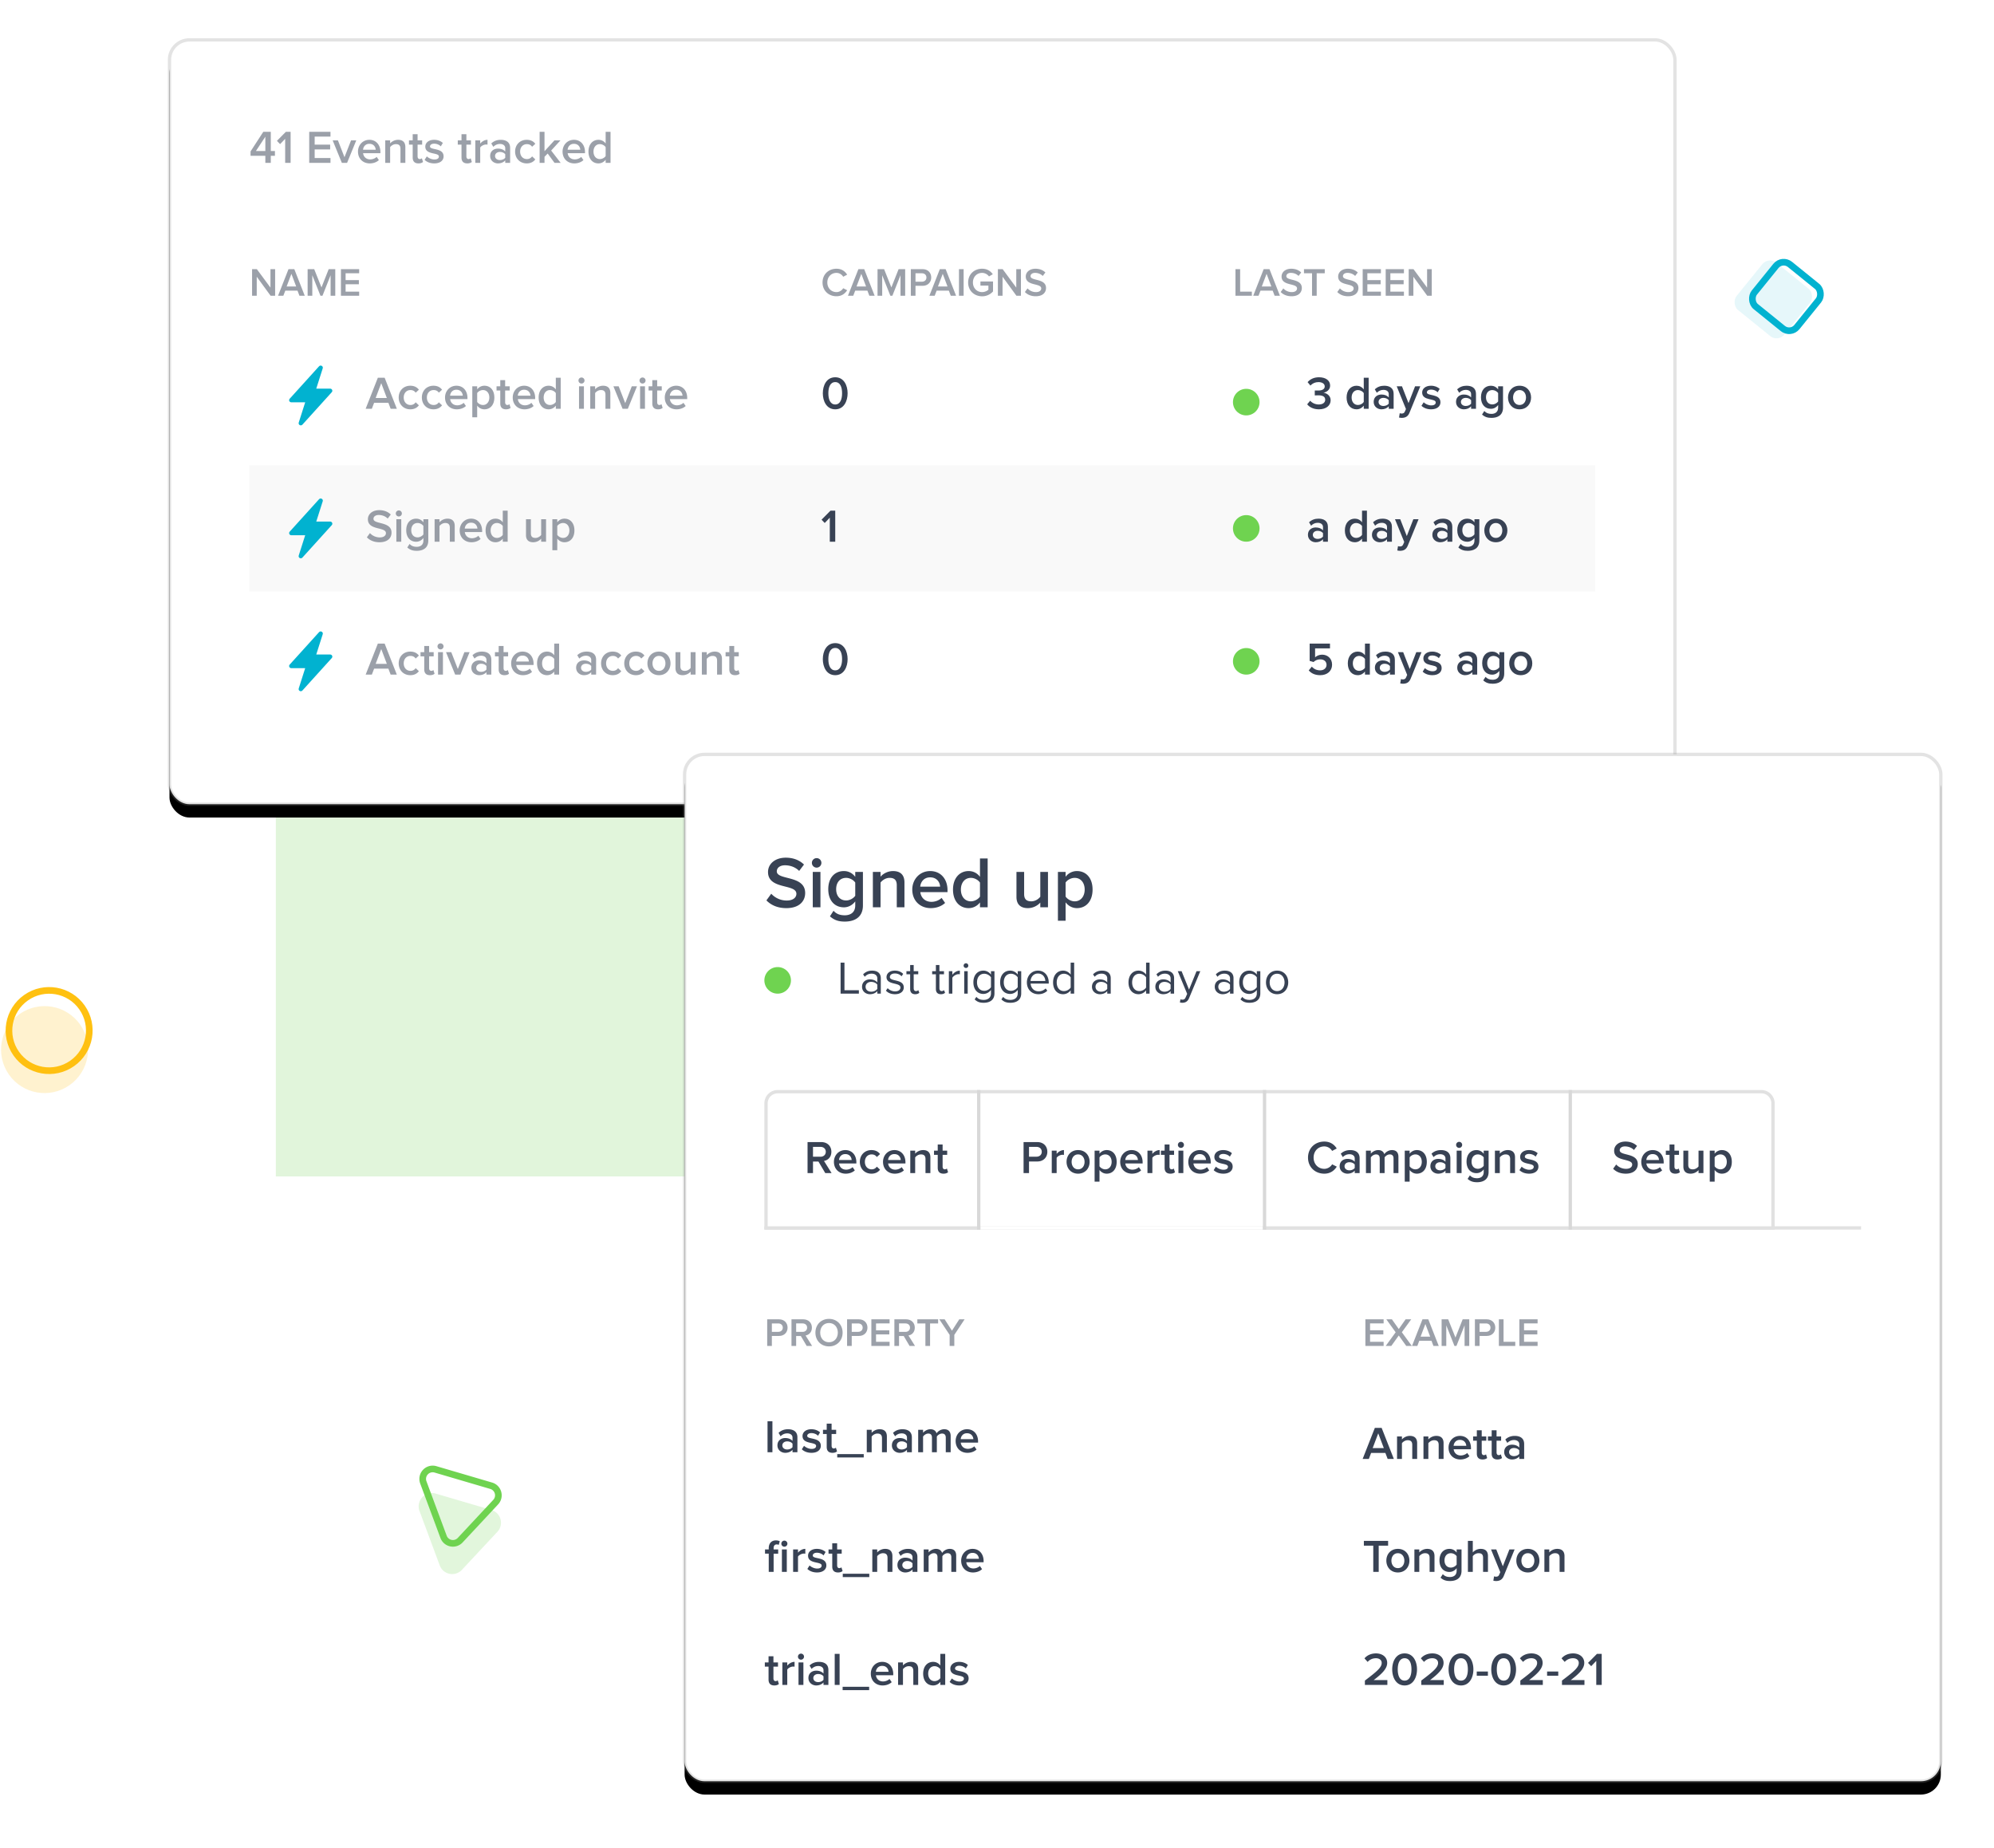 <svg xmlns="http://www.w3.org/2000/svg" xmlns:xlink="http://www.w3.org/1999/xlink" width="600" height="556" viewBox="0 0 600 556"><defs><rect id="b" width="453" height="230" rx="6"/><filter id="a" width="111.7%" height="123%" x="-5.8%" y="-9.8%" filterUnits="objectBoundingBox"><feMorphology in="SourceAlpha" operator="dilate" radius=".5" result="shadowSpreadOuter1"/><feOffset dy="4" in="shadowSpreadOuter1" result="shadowOffsetOuter1"/><feGaussianBlur in="shadowOffsetOuter1" result="shadowBlurOuter1" stdDeviation="8"/><feComposite in="shadowBlurOuter1" in2="SourceAlpha" operator="out" result="shadowBlurOuter1"/><feColorMatrix in="shadowBlurOuter1" values="0 0 0 0 0 0 0 0 0 0 0 0 0 0 0 0 0 0 0.12 0"/></filter><rect id="d" width="378" height="309" rx="6"/><filter id="c" width="114%" height="117.2%" x="-7%" y="-7.3%" filterUnits="objectBoundingBox"><feMorphology in="SourceAlpha" operator="dilate" radius=".5" result="shadowSpreadOuter1"/><feOffset dy="4" in="shadowSpreadOuter1" result="shadowOffsetOuter1"/><feGaussianBlur in="shadowOffsetOuter1" result="shadowBlurOuter1" stdDeviation="8"/><feComposite in="shadowBlurOuter1" in2="SourceAlpha" operator="out" result="shadowBlurOuter1"/><feColorMatrix in="shadowBlurOuter1" values="0 0 0 0 0 0 0 0 0 0 0 0 0 0 0 0 0 0 0.12 0"/></filter></defs><g fill="none" fill-rule="evenodd"><g transform="translate(51 12)"><path fill="#E1F5DB" d="M32 90h355v252H32z"/><use fill="#000" filter="url(#a)" xlink:href="#b"/><use fill="#FFF" stroke="#8D8D8D" stroke-opacity=".24" xlink:href="#b"/><path fill="#384254" fill-rule="nonzero" d="M30.482 37h-1.638v-2.114h-4.452V33.57l3.836-5.908h2.254v5.782h1.246v1.442h-1.246V37zm-1.638-3.556v-4.312l-2.842 4.312h2.842zM36.446 37h-1.638v-7.224l-1.526 1.596-.952-.994 2.688-2.716h1.428V37zm11.998 0h-6.398v-9.338h6.398v1.442h-4.76v2.408h4.662v1.442h-4.662v2.604h4.76V37zm4.998 0H51.86l-2.758-6.762h1.582l1.974 5.068 1.974-5.068H56.2L53.442 37zm6.818.168c-2.044 0-3.542-1.414-3.542-3.556 0-1.96 1.428-3.542 3.43-3.542 2.03 0 3.318 1.54 3.318 3.668v.364h-5.208c.112 1.008.868 1.862 2.142 1.862.672 0 1.442-.266 1.932-.756l.672.966c-.686.644-1.68.994-2.744.994zm1.792-4.116c-.042-.798-.588-1.778-1.918-1.778-1.246 0-1.834.966-1.89 1.778h3.808zM70.97 37H69.5v-4.228c0-1.064-.546-1.4-1.372-1.4-.742 0-1.386.448-1.736.896V37h-1.47v-6.762h1.47v.91c.448-.532 1.33-1.078 2.394-1.078 1.456 0 2.184.784 2.184 2.17V37zm3.948.168c-1.148 0-1.736-.616-1.736-1.75v-3.906h-1.12v-1.274h1.12V28.39h1.47v1.848h1.372v1.274h-1.372v3.542c0 .462.224.812.644.812.28 0 .532-.126.644-.252l.35 1.12c-.266.238-.7.434-1.372.434zm4.746 0c-1.162 0-2.198-.378-2.898-1.064l.672-1.05c.476.49 1.414.938 2.282.938.882 0 1.344-.364 1.344-.896 0-1.33-4.088-.378-4.088-2.982 0-1.106.952-2.044 2.66-2.044 1.148 0 2.016.406 2.618.938l-.616 1.036c-.406-.448-1.148-.812-2.002-.812-.77 0-1.246.364-1.246.84 0 1.19 4.088.294 4.088 2.982 0 1.204-.994 2.114-2.814 2.114zm9.94 0c-1.148 0-1.736-.616-1.736-1.75v-3.906h-1.12v-1.274h1.12V28.39h1.47v1.848h1.372v1.274h-1.372v3.542c0 .462.224.812.644.812.28 0 .532-.126.644-.252l.35 1.12c-.266.238-.7.434-1.372.434zM93.496 37h-1.47v-6.762h1.47v.98c.518-.644 1.33-1.148 2.198-1.148v1.456a2.029 2.029 0 0 0-.448-.042c-.63 0-1.456.42-1.75.91V37zm9.002 0h-1.47v-.742c-.504.588-1.302.91-2.198.91-1.092 0-2.338-.756-2.338-2.24 0-1.568 1.232-2.212 2.338-2.212.924 0 1.694.294 2.198.868v-1.008c0-.784-.658-1.26-1.582-1.26-.756 0-1.428.28-2.002.868l-.616-1.022c.784-.756 1.764-1.092 2.842-1.092 1.512 0 2.828.63 2.828 2.436V37zm-3.08-.84c.63 0 1.26-.238 1.61-.7v-1.036c-.35-.462-.98-.7-1.61-.7-.826 0-1.456.49-1.456 1.218 0 .742.63 1.218 1.456 1.218zm8.064 1.008c-2.044 0-3.486-1.512-3.486-3.556s1.442-3.542 3.486-3.542c1.33 0 2.114.56 2.59 1.204l-.966.882c-.378-.532-.896-.784-1.554-.784-1.218 0-2.044.924-2.044 2.24 0 1.316.826 2.254 2.044 2.254.658 0 1.176-.28 1.554-.812l.966.91c-.476.63-1.26 1.204-2.59 1.204zm10.22-.168h-1.848l-2.058-2.8-.952.98V37h-1.47v-9.338h1.47V33.5l2.982-3.262h1.82l-2.8 3.066L117.702 37zm4.116.168c-2.044 0-3.542-1.414-3.542-3.556 0-1.96 1.428-3.542 3.43-3.542 2.03 0 3.318 1.54 3.318 3.668v.364h-5.208c.112 1.008.868 1.862 2.142 1.862.672 0 1.442-.266 1.932-.756l.672.966c-.686.644-1.68.994-2.744.994zm1.792-4.116c-.042-.798-.588-1.778-1.918-1.778-1.246 0-1.834.966-1.89 1.778h3.808zm9.1 3.948h-1.47v-.924c-.518.672-1.288 1.092-2.17 1.092-1.722 0-2.996-1.316-2.996-3.556 0-2.184 1.26-3.542 2.996-3.542.854 0 1.638.378 2.17 1.106v-3.514h1.47V37zm-3.206-1.134c.686 0 1.414-.406 1.736-.91v-2.674c-.322-.504-1.05-.91-1.736-.91-1.176 0-1.918.938-1.918 2.24 0 1.316.742 2.254 1.918 2.254zM31.788 77h-1.356l-4.176-5.724V77h-1.404v-8.004h1.44l4.092 5.544v-5.544h1.404V77zm8.916 0h-1.596l-.588-1.548h-3.672L34.26 77h-1.596l3.144-8.004h1.752L40.704 77zm-2.58-2.784l-1.44-3.816-1.44 3.816h2.88zM49.884 77H48.48v-6.18L46.032 77h-.6l-2.46-6.18V77h-1.404v-8.004h1.98l2.184 5.496 2.172-5.496h1.98V77zm7.188 0h-5.484v-8.004h5.484v1.236h-4.08v2.064h3.996v1.236h-3.996v2.232h4.08V77zm143.632.144c-2.364 0-4.2-1.68-4.2-4.14 0-2.472 1.836-4.14 4.2-4.14 1.608 0 2.616.828 3.204 1.788l-1.188.624a2.366 2.366 0 0 0-2.016-1.164c-1.584 0-2.76 1.2-2.76 2.892 0 1.668 1.176 2.892 2.76 2.892.852 0 1.632-.504 2.016-1.164l1.2.6c-.612.96-1.608 1.812-3.216 1.812zM212.188 77h-1.596l-.588-1.548h-3.672L205.744 77h-1.596l3.144-8.004h1.752L212.188 77zm-2.58-2.784l-1.44-3.816-1.44 3.816h2.88zM221.368 77h-1.404v-6.18L217.516 77h-.6l-2.46-6.18V77h-1.404v-8.004h1.98l2.184 5.496 2.172-5.496h1.98V77zm3.108 0h-1.404v-8.004h3.528c1.68 0 2.604 1.14 2.604 2.508 0 1.356-.936 2.496-2.604 2.496h-2.124v3zm1.932-4.236c.792 0 1.356-.504 1.356-1.26 0-.768-.564-1.272-1.356-1.272h-1.932v2.532h1.932zM236.692 77h-1.596l-.588-1.548h-3.672L230.248 77h-1.596l3.144-8.004h1.752L236.692 77zm-2.58-2.784l-1.44-3.816-1.44 3.816h2.88zM238.96 77h-1.404v-8.004h1.404V77zm5.556.156c-2.328 0-4.2-1.644-4.2-4.152 0-2.52 1.872-4.14 4.2-4.14 1.56 0 2.58.744 3.216 1.656l-1.14.66a2.583 2.583 0 0 0-2.076-1.068c-1.584 0-2.76 1.2-2.76 2.892 0 1.668 1.176 2.892 2.76 2.892.816 0 1.536-.372 1.896-.72V73.94h-2.4v-1.236h3.792v2.988a4.325 4.325 0 0 1-3.288 1.464zM256.204 77h-1.356l-4.176-5.724V77h-1.404v-8.004h1.44l4.092 5.544v-5.544h1.404V77zm4.452.144c-1.476 0-2.544-.528-3.264-1.272l.792-1.092a3.439 3.439 0 0 0 2.532 1.116c1.152 0 1.596-.564 1.596-1.104 0-1.68-4.656-.636-4.656-3.576 0-1.332 1.152-2.352 2.916-2.352 1.236 0 2.256.408 2.988 1.128l-.792 1.044c-.636-.636-1.488-.924-2.328-.924-.816 0-1.344.408-1.344.996 0 1.5 4.656.576 4.656 3.552 0 1.332-.948 2.484-3.096 2.484zM325.688 77h-4.932v-8.004h1.404v6.768h3.528V77zm8.448 0h-1.596l-.588-1.548h-3.672L327.692 77h-1.596l3.144-8.004h1.752L334.136 77zm-2.58-2.784l-1.44-3.816-1.44 3.816h2.88zm6.072 2.928c-1.476 0-2.544-.528-3.264-1.272l.792-1.092a3.439 3.439 0 0 0 2.532 1.116c1.152 0 1.596-.564 1.596-1.104 0-1.68-4.656-.636-4.656-3.576 0-1.332 1.152-2.352 2.916-2.352 1.236 0 2.256.408 2.988 1.128l-.792 1.044c-.636-.636-1.488-.924-2.328-.924-.816 0-1.344.408-1.344.996 0 1.5 4.656.576 4.656 3.552 0 1.332-.948 2.484-3.096 2.484zM345.2 77h-1.404v-6.768h-2.424v-1.236h6.252v1.236H345.2V77zm9.456.144c-1.476 0-2.544-.528-3.264-1.272l.792-1.092a3.439 3.439 0 0 0 2.532 1.116c1.152 0 1.596-.564 1.596-1.104 0-1.68-4.656-.636-4.656-3.576 0-1.332 1.152-2.352 2.916-2.352 1.236 0 2.256.408 2.988 1.128l-.792 1.044c-.636-.636-1.488-.924-2.328-.924-.816 0-1.344.408-1.344.996 0 1.5 4.656.576 4.656 3.552 0 1.332-.948 2.484-3.096 2.484zM364.52 77h-5.484v-8.004h5.484v1.236h-4.08v2.064h3.996v1.236h-3.996v2.232h4.08V77zm6.924 0h-5.484v-8.004h5.484v1.236h-4.08v2.064h3.996v1.236h-3.996v2.232h4.08V77zm8.376 0h-1.356l-4.176-5.724V77h-1.404v-8.004h1.44l4.092 5.544v-5.544h1.404V77z" opacity=".5"/><g transform="translate(36 178)"><path fill="#384254" fill-rule="nonzero" d="M32.408 13h-1.862l-.686-1.806h-4.284L24.89 13h-1.862l3.668-9.338h2.044L32.408 13zm-3.01-3.248L27.718 5.3l-1.68 4.452h3.36zm7.056 3.416c-2.044 0-3.486-1.512-3.486-3.556S34.41 6.07 36.454 6.07c1.33 0 2.114.56 2.59 1.204l-.966.882c-.378-.532-.896-.784-1.554-.784-1.218 0-2.044.924-2.044 2.24 0 1.316.826 2.254 2.044 2.254.658 0 1.176-.28 1.554-.812l.966.91c-.476.63-1.26 1.204-2.59 1.204zm5.936 0c-1.148 0-1.736-.616-1.736-1.75V7.512h-1.12V6.238h1.12V4.39h1.47v1.848h1.372v1.274h-1.372v3.542c0 .462.224.812.644.812.28 0 .532-.126.644-.252l.35 1.12c-.266.238-.7.434-1.372.434zm3.164-7.756a.908.908 0 0 1-.91-.91c0-.504.406-.91.91-.91s.91.406.91.91-.406.91-.91.91zM46.282 13h-1.47V6.238h1.47V13zm5.264 0h-1.582l-2.758-6.762h1.582l1.974 5.068 1.974-5.068h1.568L51.546 13zm9.296 0h-1.47v-.742c-.504.588-1.302.91-2.198.91-1.092 0-2.338-.756-2.338-2.24 0-1.568 1.232-2.212 2.338-2.212.924 0 1.694.294 2.198.868V8.576c0-.784-.658-1.26-1.582-1.26-.756 0-1.428.28-2.002.868l-.616-1.022c.784-.756 1.764-1.092 2.842-1.092 1.512 0 2.828.63 2.828 2.436V13zm-3.08-.84c.63 0 1.26-.238 1.61-.7v-1.036c-.35-.462-.98-.7-1.61-.7-.826 0-1.456.49-1.456 1.218 0 .742.63 1.218 1.456 1.218zm7.028 1.008c-1.148 0-1.736-.616-1.736-1.75V7.512h-1.12V6.238h1.12V4.39h1.47v1.848h1.372v1.274h-1.372v3.542c0 .462.224.812.644.812.28 0 .532-.126.644-.252l.35 1.12c-.266.238-.7.434-1.372.434zm5.558 0c-2.044 0-3.542-1.414-3.542-3.556 0-1.96 1.428-3.542 3.43-3.542 2.03 0 3.318 1.54 3.318 3.668v.364h-5.208c.112 1.008.868 1.862 2.142 1.862.672 0 1.442-.266 1.932-.756l.672.966c-.686.644-1.68.994-2.744.994zm1.792-4.116c-.042-.798-.588-1.778-1.918-1.778-1.246 0-1.834.966-1.89 1.778h3.808zM81.24 13h-1.47v-.924c-.518.672-1.288 1.092-2.17 1.092-1.722 0-2.996-1.316-2.996-3.556 0-2.184 1.26-3.542 2.996-3.542.854 0 1.638.378 2.17 1.106V3.662h1.47V13zm-3.206-1.134c.686 0 1.414-.406 1.736-.91V8.282c-.322-.504-1.05-.91-1.736-.91-1.176 0-1.918.938-1.918 2.24 0 1.316.742 2.254 1.918 2.254zM92.37 13H90.9v-.742c-.504.588-1.302.91-2.198.91-1.092 0-2.338-.756-2.338-2.24 0-1.568 1.232-2.212 2.338-2.212.924 0 1.694.294 2.198.868V8.576c0-.784-.658-1.26-1.582-1.26-.756 0-1.428.28-2.002.868L86.7 7.162c.784-.756 1.764-1.092 2.842-1.092 1.512 0 2.828.63 2.828 2.436V13zm-3.08-.84c.63 0 1.26-.238 1.61-.7v-1.036c-.35-.462-.98-.7-1.61-.7-.826 0-1.456.49-1.456 1.218 0 .742.63 1.218 1.456 1.218zm8.064 1.008c-2.044 0-3.486-1.512-3.486-3.556S95.31 6.07 97.354 6.07c1.33 0 2.114.56 2.59 1.204l-.966.882c-.378-.532-.896-.784-1.554-.784-1.218 0-2.044.924-2.044 2.24 0 1.316.826 2.254 2.044 2.254.658 0 1.176-.28 1.554-.812l.966.91c-.476.63-1.26 1.204-2.59 1.204zm6.972 0c-2.044 0-3.486-1.512-3.486-3.556s1.442-3.542 3.486-3.542c1.33 0 2.114.56 2.59 1.204l-.966.882c-.378-.532-.896-.784-1.554-.784-1.218 0-2.044.924-2.044 2.24 0 1.316.826 2.254 2.044 2.254.658 0 1.176-.28 1.554-.812l.966.91c-.476.63-1.26 1.204-2.59 1.204zm6.958 0c-2.156 0-3.472-1.624-3.472-3.556 0-1.946 1.316-3.542 3.472-3.542 2.156 0 3.472 1.596 3.472 3.542 0 1.932-1.316 3.556-3.472 3.556zm0-1.302c1.26 0 1.946-1.05 1.946-2.254 0-1.19-.686-2.24-1.946-2.24-1.246 0-1.946 1.05-1.946 2.24 0 1.204.7 2.254 1.946 2.254zM122.288 13h-1.47v-.896a3.234 3.234 0 0 1-2.38 1.064c-1.456 0-2.184-.77-2.184-2.142V6.238h1.47v4.242c0 1.05.532 1.386 1.372 1.386.742 0 1.386-.434 1.722-.882V6.238h1.47V13zm7.952 0h-1.47V8.772c0-1.064-.546-1.4-1.372-1.4-.742 0-1.386.448-1.736.896V13h-1.47V6.238h1.47v.91c.448-.532 1.33-1.078 2.394-1.078 1.456 0 2.184.784 2.184 2.17V13zm3.948.168c-1.148 0-1.736-.616-1.736-1.75V7.512h-1.12V6.238h1.12V4.39h1.47v1.848h1.372v1.274h-1.372v3.542c0 .462.224.812.644.812.28 0 .532-.126.644-.252l.35 1.12c-.266.238-.7.434-1.372.434z" opacity=".5"/><path fill="#384254" fill-rule="nonzero" d="M164.326 13.168c-2.632 0-3.738-2.492-3.738-4.83 0-2.352 1.106-4.816 3.738-4.816 2.618 0 3.724 2.464 3.724 4.816 0 2.338-1.106 4.83-3.724 4.83zm0-1.456c1.512 0 2.058-1.596 2.058-3.374 0-1.792-.532-3.36-2.058-3.36-1.526 0-2.072 1.568-2.072 3.36 0 1.778.546 3.374 2.072 3.374zm145.93 1.456c-1.596 0-2.702-.56-3.458-1.442l.938-1.134c.616.728 1.47 1.12 2.506 1.12 1.19 0 1.918-.728 1.918-1.652 0-.994-.728-1.652-1.876-1.652-.784 0-1.442.238-2.044.798l-1.162-.336V3.662h6.118v1.442h-4.48v2.688c.462-.434 1.218-.798 2.114-.798 1.582 0 2.996 1.092 2.996 3.01 0 1.932-1.484 3.164-3.57 3.164zM325.194 13h-1.47v-.924c-.518.672-1.288 1.092-2.17 1.092-1.722 0-2.996-1.316-2.996-3.556 0-2.184 1.26-3.542 2.996-3.542.854 0 1.638.378 2.17 1.106V3.662h1.47V13zm-3.206-1.134c.686 0 1.414-.406 1.736-.91V8.282c-.322-.504-1.05-.91-1.736-.91-1.176 0-1.918.938-1.918 2.24 0 1.316.742 2.254 1.918 2.254zM332.712 13h-1.47v-.742c-.504.588-1.302.91-2.198.91-1.092 0-2.338-.756-2.338-2.24 0-1.568 1.232-2.212 2.338-2.212.924 0 1.694.294 2.198.868V8.576c0-.784-.658-1.26-1.582-1.26-.756 0-1.428.28-2.002.868l-.616-1.022c.784-.756 1.764-1.092 2.842-1.092 1.512 0 2.828.63 2.828 2.436V13zm-3.08-.84c.63 0 1.26-.238 1.61-.7v-1.036c-.35-.462-.98-.7-1.61-.7-.826 0-1.456.49-1.456 1.218 0 .742.63 1.218 1.456 1.218zm4.704 3.486l.21-1.316c.154.07.392.112.56.112.476 0 .784-.14.98-.588l.336-.77-2.786-6.846h1.582l1.974 5.068 1.974-5.068h1.568l-3.262 7.98c-.462 1.148-1.26 1.512-2.31 1.526-.21 0-.63-.042-.826-.098zm9.646-2.478c-1.162 0-2.198-.378-2.898-1.064l.672-1.05c.476.49 1.414.938 2.282.938.882 0 1.344-.364 1.344-.896 0-1.33-4.088-.378-4.088-2.982 0-1.106.952-2.044 2.66-2.044 1.148 0 2.016.406 2.618.938l-.616 1.036c-.406-.448-1.148-.812-2.002-.812-.77 0-1.246.364-1.246.84 0 1.19 4.088.294 4.088 2.982 0 1.204-.994 2.114-2.814 2.114zm13.51-.168h-1.47v-.742c-.504.588-1.302.91-2.198.91-1.092 0-2.338-.756-2.338-2.24 0-1.568 1.232-2.212 2.338-2.212.924 0 1.694.294 2.198.868V8.576c0-.784-.658-1.26-1.582-1.26-.756 0-1.428.28-2.002.868l-.616-1.022c.784-.756 1.764-1.092 2.842-1.092 1.512 0 2.828.63 2.828 2.436V13zm-3.08-.84c.63 0 1.26-.238 1.61-.7v-1.036c-.35-.462-.98-.7-1.61-.7-.826 0-1.456.49-1.456 1.218 0 .742.63 1.218 1.456 1.218zm7.742 3.584c-1.148 0-2.002-.252-2.842-1.008l.686-1.064c.56.63 1.26.868 2.156.868.966 0 2.002-.448 2.002-1.89v-.77c-.518.686-1.288 1.134-2.17 1.134-1.722 0-2.996-1.246-2.996-3.472 0-2.198 1.246-3.472 2.996-3.472.854 0 1.624.378 2.17 1.106v-.938h1.47v6.412c0 2.436-1.82 3.094-3.472 3.094zm.266-4.046c.686 0 1.4-.406 1.736-.896V8.268c-.336-.49-1.05-.896-1.736-.896-1.176 0-1.918.868-1.918 2.17s.742 2.156 1.918 2.156zm8.176 1.47c-2.156 0-3.472-1.624-3.472-3.556 0-1.946 1.316-3.542 3.472-3.542 2.156 0 3.472 1.596 3.472 3.542 0 1.932-1.316 3.556-3.472 3.556zm0-1.302c1.26 0 1.946-1.05 1.946-2.254 0-1.19-.686-2.24-1.946-2.24-1.246 0-1.946 1.05-1.946 2.24 0 1.204.7 2.254 1.946 2.254z"/><circle cx="288" cy="9" r="4" fill="#6FD350"/><path fill="#01B2D0" fill-rule="nonzero" d="M12.833 8.015c.375-.414.078-1.071-.484-1.071H8.164L10.11.839c.21-.66-.637-1.137-1.104-.621L.167 9.985c-.375.414-.078 1.071.484 1.071h4.182L2.89 17.161c-.21.66.637 1.137 1.104.621l8.838-9.767z"/></g><path fill="#9D9D9D" opacity=".06" d="M24 128h405v38H24z"/><g transform="translate(36 138)"><path fill="#384254" fill-rule="nonzero" d="M27.2 13.168c-1.722 0-2.968-.616-3.808-1.484l.924-1.274a4.012 4.012 0 0 0 2.954 1.302c1.344 0 1.862-.658 1.862-1.288 0-1.96-5.432-.742-5.432-4.172 0-1.554 1.344-2.744 3.402-2.744 1.442 0 2.632.476 3.486 1.316l-.924 1.218c-.742-.742-1.736-1.078-2.716-1.078-.952 0-1.568.476-1.568 1.162 0 1.75 5.432.672 5.432 4.144 0 1.554-1.106 2.898-3.612 2.898zm5.81-7.756a.908.908 0 0 1-.91-.91c0-.504.406-.91.91-.91s.91.406.91.91-.406.91-.91.91zM33.738 13h-1.47V6.238h1.47V13zm4.662 2.744c-1.148 0-2.002-.252-2.842-1.008l.686-1.064c.56.63 1.26.868 2.156.868.966 0 2.002-.448 2.002-1.89v-.77c-.518.686-1.288 1.134-2.17 1.134-1.722 0-2.996-1.246-2.996-3.472 0-2.198 1.246-3.472 2.996-3.472.854 0 1.624.378 2.17 1.106v-.938h1.47v6.412c0 2.436-1.82 3.094-3.472 3.094zm.266-4.046c.686 0 1.4-.406 1.736-.896V8.268c-.336-.49-1.05-.896-1.736-.896-1.176 0-1.918.868-1.918 2.17s.742 2.156 1.918 2.156zM49.824 13h-1.47V8.772c0-1.064-.546-1.4-1.372-1.4-.742 0-1.386.448-1.736.896V13h-1.47V6.238h1.47v.91c.448-.532 1.33-1.078 2.394-1.078 1.456 0 2.184.784 2.184 2.17V13zm5.04.168c-2.044 0-3.542-1.414-3.542-3.556 0-1.96 1.428-3.542 3.43-3.542 2.03 0 3.318 1.54 3.318 3.668v.364h-5.208c.112 1.008.868 1.862 2.142 1.862.672 0 1.442-.266 1.932-.756l.672.966c-.686.644-1.68.994-2.744.994zm1.792-4.116c-.042-.798-.588-1.778-1.918-1.778-1.246 0-1.834.966-1.89 1.778h3.808zm9.1 3.948h-1.47v-.924c-.518.672-1.288 1.092-2.17 1.092-1.722 0-2.996-1.316-2.996-3.556 0-2.184 1.26-3.542 2.996-3.542.854 0 1.638.378 2.17 1.106V3.662h1.47V13zm-3.206-1.134c.686 0 1.414-.406 1.736-.91V8.282c-.322-.504-1.05-.91-1.736-.91-1.176 0-1.918.938-1.918 2.24 0 1.316.742 2.254 1.918 2.254zM77.306 13h-1.47v-.896a3.234 3.234 0 0 1-2.38 1.064c-1.456 0-2.184-.77-2.184-2.142V6.238h1.47v4.242c0 1.05.532 1.386 1.372 1.386.742 0 1.386-.434 1.722-.882V6.238h1.47V13zm5.544.168c-.854 0-1.61-.392-2.17-1.106v3.514h-1.47V6.238h1.47v.924a2.698 2.698 0 0 1 2.17-1.092c1.75 0 2.996 1.316 2.996 3.542s-1.246 3.556-2.996 3.556zm-.434-1.302c1.162 0 1.918-.938 1.918-2.254s-.756-2.24-1.918-2.24c-.686 0-1.4.392-1.736.896v2.674c.322.504 1.05.924 1.736.924z" opacity=".5"/><path fill="#384254" fill-rule="nonzero" d="M164.326 13h-1.638V5.776l-1.526 1.596-.952-.994 2.688-2.716h1.428zm148.24 0h-1.47v-.742c-.504.588-1.302.91-2.198.91-1.092 0-2.338-.756-2.338-2.24 0-1.568 1.232-2.212 2.338-2.212.924 0 1.694.294 2.198.868V8.576c0-.784-.658-1.26-1.582-1.26-.756 0-1.428.28-2.002.868l-.616-1.022c.784-.756 1.764-1.092 2.842-1.092 1.512 0 2.828.63 2.828 2.436V13zm-3.08-.84c.63 0 1.26-.238 1.61-.7v-1.036c-.35-.462-.98-.7-1.61-.7-.826 0-1.456.49-1.456 1.218 0 .742.63 1.218 1.456 1.218zm14.826.84h-1.47v-.924c-.518.672-1.288 1.092-2.17 1.092-1.722 0-2.996-1.316-2.996-3.556 0-2.184 1.26-3.542 2.996-3.542.854 0 1.638.378 2.17 1.106V3.662h1.47V13zm-3.206-1.134c.686 0 1.414-.406 1.736-.91V8.282c-.322-.504-1.05-.91-1.736-.91-1.176 0-1.918.938-1.918 2.24 0 1.316.742 2.254 1.918 2.254zM331.83 13h-1.47v-.742c-.504.588-1.302.91-2.198.91-1.092 0-2.338-.756-2.338-2.24 0-1.568 1.232-2.212 2.338-2.212.924 0 1.694.294 2.198.868V8.576c0-.784-.658-1.26-1.582-1.26-.756 0-1.428.28-2.002.868l-.616-1.022c.784-.756 1.764-1.092 2.842-1.092 1.512 0 2.828.63 2.828 2.436V13zm-3.08-.84c.63 0 1.26-.238 1.61-.7v-1.036c-.35-.462-.98-.7-1.61-.7-.826 0-1.456.49-1.456 1.218 0 .742.63 1.218 1.456 1.218zm4.704 3.486l.21-1.316c.154.07.392.112.56.112.476 0 .784-.14.98-.588l.336-.77-2.786-6.846h1.582l1.974 5.068 1.974-5.068h1.568l-3.262 7.98c-.462 1.148-1.26 1.512-2.31 1.526-.21 0-.63-.042-.826-.098zM350.002 13h-1.47v-.742c-.504.588-1.302.91-2.198.91-1.092 0-2.338-.756-2.338-2.24 0-1.568 1.232-2.212 2.338-2.212.924 0 1.694.294 2.198.868V8.576c0-.784-.658-1.26-1.582-1.26-.756 0-1.428.28-2.002.868l-.616-1.022c.784-.756 1.764-1.092 2.842-1.092 1.512 0 2.828.63 2.828 2.436V13zm-3.08-.84c.63 0 1.26-.238 1.61-.7v-1.036c-.35-.462-.98-.7-1.61-.7-.826 0-1.456.49-1.456 1.218 0 .742.63 1.218 1.456 1.218zm7.742 3.584c-1.148 0-2.002-.252-2.842-1.008l.686-1.064c.56.63 1.26.868 2.156.868.966 0 2.002-.448 2.002-1.89v-.77c-.518.686-1.288 1.134-2.17 1.134-1.722 0-2.996-1.246-2.996-3.472 0-2.198 1.246-3.472 2.996-3.472.854 0 1.624.378 2.17 1.106v-.938h1.47v6.412c0 2.436-1.82 3.094-3.472 3.094zm.266-4.046c.686 0 1.4-.406 1.736-.896V8.268c-.336-.49-1.05-.896-1.736-.896-1.176 0-1.918.868-1.918 2.17s.742 2.156 1.918 2.156zm8.176 1.47c-2.156 0-3.472-1.624-3.472-3.556 0-1.946 1.316-3.542 3.472-3.542 2.156 0 3.472 1.596 3.472 3.542 0 1.932-1.316 3.556-3.472 3.556zm0-1.302c1.26 0 1.946-1.05 1.946-2.254 0-1.19-.686-2.24-1.946-2.24-1.246 0-1.946 1.05-1.946 2.24 0 1.204.7 2.254 1.946 2.254z"/><circle cx="288" cy="9" r="4" fill="#6FD350"/><path fill="#01B2D0" fill-rule="nonzero" d="M12.833 8.015c.375-.414.078-1.071-.484-1.071H8.164L10.11.839c.21-.66-.637-1.137-1.104-.621L.167 9.985c-.375.414-.078 1.071.484 1.071h4.182L2.89 17.161c-.21.66.637 1.137 1.104.621l8.838-9.767z"/></g><g transform="translate(36 98)"><path fill="#384254" fill-rule="nonzero" d="M32.408 13h-1.862l-.686-1.806h-4.284L24.89 13h-1.862l3.668-9.338h2.044L32.408 13zm-3.01-3.248L27.718 5.3l-1.68 4.452h3.36zm7.056 3.416c-2.044 0-3.486-1.512-3.486-3.556S34.41 6.07 36.454 6.07c1.33 0 2.114.56 2.59 1.204l-.966.882c-.378-.532-.896-.784-1.554-.784-1.218 0-2.044.924-2.044 2.24 0 1.316.826 2.254 2.044 2.254.658 0 1.176-.28 1.554-.812l.966.91c-.476.63-1.26 1.204-2.59 1.204zm6.972 0c-2.044 0-3.486-1.512-3.486-3.556s1.442-3.542 3.486-3.542c1.33 0 2.114.56 2.59 1.204l-.966.882c-.378-.532-.896-.784-1.554-.784-1.218 0-2.044.924-2.044 2.24 0 1.316.826 2.254 2.044 2.254.658 0 1.176-.28 1.554-.812l.966.91c-.476.63-1.26 1.204-2.59 1.204zm7.028 0c-2.044 0-3.542-1.414-3.542-3.556 0-1.96 1.428-3.542 3.43-3.542 2.03 0 3.318 1.54 3.318 3.668v.364h-5.208c.112 1.008.868 1.862 2.142 1.862.672 0 1.442-.266 1.932-.756l.672.966c-.686.644-1.68.994-2.744.994zm1.792-4.116c-.042-.798-.588-1.778-1.918-1.778-1.246 0-1.834.966-1.89 1.778h3.808zm6.51 4.116c-.854 0-1.61-.392-2.17-1.106v3.514h-1.47V6.238h1.47v.924a2.698 2.698 0 0 1 2.17-1.092c1.75 0 2.996 1.316 2.996 3.542s-1.246 3.556-2.996 3.556zm-.434-1.302c1.162 0 1.918-.938 1.918-2.254s-.756-2.24-1.918-2.24c-.686 0-1.4.392-1.736.896v2.674c.322.504 1.05.924 1.736.924zm6.944 1.302c-1.148 0-1.736-.616-1.736-1.75V7.512h-1.12V6.238h1.12V4.39H65v1.848h1.372v1.274H65v3.542c0 .462.224.812.644.812.28 0 .532-.126.644-.252l.35 1.12c-.266.238-.7.434-1.372.434zm5.558 0c-2.044 0-3.542-1.414-3.542-3.556 0-1.96 1.428-3.542 3.43-3.542 2.03 0 3.318 1.54 3.318 3.668v.364h-5.208c.112 1.008.868 1.862 2.142 1.862.672 0 1.442-.266 1.932-.756l.672.966c-.686.644-1.68.994-2.744.994zm1.792-4.116c-.042-.798-.588-1.778-1.918-1.778-1.246 0-1.834.966-1.89 1.778h3.808zm9.1 3.948h-1.47v-.924c-.518.672-1.288 1.092-2.17 1.092-1.722 0-2.996-1.316-2.996-3.556 0-2.184 1.26-3.542 2.996-3.542.854 0 1.638.378 2.17 1.106V3.662h1.47V13zm-3.206-1.134c.686 0 1.414-.406 1.736-.91V8.282c-.322-.504-1.05-.91-1.736-.91-1.176 0-1.918.938-1.918 2.24 0 1.316.742 2.254 1.918 2.254zm9.464-6.454a.908.908 0 0 1-.91-.91c0-.504.406-.91.91-.91s.91.406.91.91-.406.91-.91.91zM88.702 13h-1.47V6.238h1.47V13zm7.952 0h-1.47V8.772c0-1.064-.546-1.4-1.372-1.4-.742 0-1.386.448-1.736.896V13h-1.47V6.238h1.47v.91c.448-.532 1.33-1.078 2.394-1.078 1.456 0 2.184.784 2.184 2.17V13zm5.264 0h-1.582l-2.758-6.762h1.582l1.974 5.068 1.974-5.068h1.568L101.918 13zm4.424-7.588a.908.908 0 0 1-.91-.91c0-.504.406-.91.91-.91s.91.406.91.91-.406.91-.91.91zM107.07 13h-1.47V6.238h1.47V13zm3.948.168c-1.148 0-1.736-.616-1.736-1.75V7.512h-1.12V6.238h1.12V4.39h1.47v1.848h1.372v1.274h-1.372v3.542c0 .462.224.812.644.812.28 0 .532-.126.644-.252l.35 1.12c-.266.238-.7.434-1.372.434zm5.558 0c-2.044 0-3.542-1.414-3.542-3.556 0-1.96 1.428-3.542 3.43-3.542 2.03 0 3.318 1.54 3.318 3.668v.364h-5.208c.112 1.008.868 1.862 2.142 1.862.672 0 1.442-.266 1.932-.756l.672.966c-.686.644-1.68.994-2.744.994zm1.792-4.116c-.042-.798-.588-1.778-1.918-1.778-1.246 0-1.834.966-1.89 1.778h3.808z" opacity=".5"/><path fill="#384254" fill-rule="nonzero" d="M164.326 13.168c-2.632 0-3.738-2.492-3.738-4.83 0-2.352 1.106-4.816 3.738-4.816 2.618 0 3.724 2.464 3.724 4.816 0 2.338-1.106 4.83-3.724 4.83zm0-1.456c1.512 0 2.058-1.596 2.058-3.374 0-1.792-.532-3.36-2.058-3.36-1.526 0-2.072 1.568-2.072 3.36 0 1.778.546 3.374 2.072 3.374zm145.538 1.456c-1.652 0-2.884-.672-3.528-1.512l.896-1.078c.602.7 1.582 1.134 2.576 1.134 1.232 0 1.946-.574 1.946-1.428 0-.924-.728-1.33-2.072-1.33-.392 0-.924.014-1.064.028V7.498c.154.014.7.014 1.064.014 1.106 0 1.932-.378 1.932-1.232s-.854-1.302-1.89-1.302c-.966 0-1.75.35-2.422 1.036l-.84-1.022c.728-.854 1.862-1.47 3.416-1.47 2.016 0 3.36.952 3.36 2.506 0 1.26-1.064 1.988-2.016 2.142.896.098 2.17.826 2.17 2.268 0 1.596-1.358 2.73-3.528 2.73zM324.83 13h-1.47v-.924c-.518.672-1.288 1.092-2.17 1.092-1.722 0-2.996-1.316-2.996-3.556 0-2.184 1.26-3.542 2.996-3.542.854 0 1.638.378 2.17 1.106V3.662h1.47V13zm-3.206-1.134c.686 0 1.414-.406 1.736-.91V8.282c-.322-.504-1.05-.91-1.736-.91-1.176 0-1.918.938-1.918 2.24 0 1.316.742 2.254 1.918 2.254zM332.348 13h-1.47v-.742c-.504.588-1.302.91-2.198.91-1.092 0-2.338-.756-2.338-2.24 0-1.568 1.232-2.212 2.338-2.212.924 0 1.694.294 2.198.868V8.576c0-.784-.658-1.26-1.582-1.26-.756 0-1.428.28-2.002.868l-.616-1.022c.784-.756 1.764-1.092 2.842-1.092 1.512 0 2.828.63 2.828 2.436V13zm-3.08-.84c.63 0 1.26-.238 1.61-.7v-1.036c-.35-.462-.98-.7-1.61-.7-.826 0-1.456.49-1.456 1.218 0 .742.63 1.218 1.456 1.218zm4.704 3.486l.21-1.316c.154.07.392.112.56.112.476 0 .784-.14.98-.588l.336-.77-2.786-6.846h1.582l1.974 5.068 1.974-5.068h1.568l-3.262 7.98c-.462 1.148-1.26 1.512-2.31 1.526-.21 0-.63-.042-.826-.098zm9.646-2.478c-1.162 0-2.198-.378-2.898-1.064l.672-1.05c.476.49 1.414.938 2.282.938.882 0 1.344-.364 1.344-.896 0-1.33-4.088-.378-4.088-2.982 0-1.106.952-2.044 2.66-2.044 1.148 0 2.016.406 2.618.938l-.616 1.036c-.406-.448-1.148-.812-2.002-.812-.77 0-1.246.364-1.246.84 0 1.19 4.088.294 4.088 2.982 0 1.204-.994 2.114-2.814 2.114zm13.51-.168h-1.47v-.742c-.504.588-1.302.91-2.198.91-1.092 0-2.338-.756-2.338-2.24 0-1.568 1.232-2.212 2.338-2.212.924 0 1.694.294 2.198.868V8.576c0-.784-.658-1.26-1.582-1.26-.756 0-1.428.28-2.002.868l-.616-1.022c.784-.756 1.764-1.092 2.842-1.092 1.512 0 2.828.63 2.828 2.436V13zm-3.08-.84c.63 0 1.26-.238 1.61-.7v-1.036c-.35-.462-.98-.7-1.61-.7-.826 0-1.456.49-1.456 1.218 0 .742.63 1.218 1.456 1.218zm7.742 3.584c-1.148 0-2.002-.252-2.842-1.008l.686-1.064c.56.63 1.26.868 2.156.868.966 0 2.002-.448 2.002-1.89v-.77c-.518.686-1.288 1.134-2.17 1.134-1.722 0-2.996-1.246-2.996-3.472 0-2.198 1.246-3.472 2.996-3.472.854 0 1.624.378 2.17 1.106v-.938h1.47v6.412c0 2.436-1.82 3.094-3.472 3.094zm.266-4.046c.686 0 1.4-.406 1.736-.896V8.268c-.336-.49-1.05-.896-1.736-.896-1.176 0-1.918.868-1.918 2.17s.742 2.156 1.918 2.156zm8.176 1.47c-2.156 0-3.472-1.624-3.472-3.556 0-1.946 1.316-3.542 3.472-3.542 2.156 0 3.472 1.596 3.472 3.542 0 1.932-1.316 3.556-3.472 3.556zm0-1.302c1.26 0 1.946-1.05 1.946-2.254 0-1.19-.686-2.24-1.946-2.24-1.246 0-1.946 1.05-1.946 2.24 0 1.204.7 2.254 1.946 2.254z"/><circle cx="288" cy="11" r="4" fill="#6FD350"/><path fill="#01B2D0" fill-rule="nonzero" d="M12.833 8.015c.375-.414.078-1.071-.484-1.071H8.164L10.11.839c.21-.66-.637-1.137-1.104-.621L.167 9.985c-.375.414-.078 1.071.484 1.071h4.182L2.89 17.161c-.21.66.637 1.137 1.104.621l8.838-9.767z"/></g></g><g transform="translate(206 227)"><use fill="#000" filter="url(#c)" xlink:href="#d"/><use fill="#FFF" stroke="#8D8D8D" stroke-opacity=".24" xlink:href="#d"/><path fill="#E1E1E1" d="M24 142h330v1H24z"/><path fill="#FFF" stroke="#E1E1E1" d="M24.5 142.5h303V105a3.5 3.5 0 0 0-3.5-3.5H28a3.5 3.5 0 0 0-3.5 3.5v37.5z"/><path fill="#384254" fill-rule="nonzero" d="M44.232 126h-1.904l-2.058-3.486h-1.638V126h-1.638v-9.338h4.102c1.848 0 3.066 1.19 3.066 2.926 0 1.652-1.092 2.562-2.226 2.744L44.232 126zm-3.346-4.928c.924 0 1.596-.588 1.596-1.498 0-.896-.672-1.47-1.596-1.47h-2.254v2.968h2.254zm7.588 5.096c-2.044 0-3.542-1.414-3.542-3.556 0-1.96 1.428-3.542 3.43-3.542 2.03 0 3.318 1.54 3.318 3.668v.364h-5.208c.112 1.008.868 1.862 2.142 1.862.672 0 1.442-.266 1.932-.756l.672.966c-.686.644-1.68.994-2.744.994zm1.792-4.116c-.042-.798-.588-1.778-1.918-1.778-1.246 0-1.834.966-1.89 1.778h3.808zm5.95 4.116c-2.044 0-3.486-1.512-3.486-3.556s1.442-3.542 3.486-3.542c1.33 0 2.114.56 2.59 1.204l-.966.882c-.378-.532-.896-.784-1.554-.784-1.218 0-2.044.924-2.044 2.24 0 1.316.826 2.254 2.044 2.254.658 0 1.176-.28 1.554-.812l.966.91c-.476.63-1.26 1.204-2.59 1.204zm7.028 0c-2.044 0-3.542-1.414-3.542-3.556 0-1.96 1.428-3.542 3.43-3.542 2.03 0 3.318 1.54 3.318 3.668v.364h-5.208c.112 1.008.868 1.862 2.142 1.862.672 0 1.442-.266 1.932-.756l.672.966c-.686.644-1.68.994-2.744.994zm1.792-4.116c-.042-.798-.588-1.778-1.918-1.778-1.246 0-1.834.966-1.89 1.778h3.808zM73.954 126h-1.47v-4.228c0-1.064-.546-1.4-1.372-1.4-.742 0-1.386.448-1.736.896V126h-1.47v-6.762h1.47v.91c.448-.532 1.33-1.078 2.394-1.078 1.456 0 2.184.784 2.184 2.17V126zm3.948.168c-1.148 0-1.736-.616-1.736-1.75v-3.906h-1.12v-1.274h1.12v-1.848h1.47v1.848h1.372v1.274h-1.372v3.542c0 .462.224.812.644.812.28 0 .532-.126.644-.252l.35 1.12c-.266.238-.7.434-1.372.434zm25.73-.168h-1.638v-9.338h4.116c1.96 0 3.038 1.33 3.038 2.926 0 1.582-1.092 2.912-3.038 2.912h-2.478v3.5zm2.254-4.942c.924 0 1.582-.588 1.582-1.47 0-.896-.658-1.484-1.582-1.484h-2.254v2.954h2.254zm6.062 4.942h-1.47v-6.762h1.47v.98c.518-.644 1.33-1.148 2.198-1.148v1.456a2.029 2.029 0 0 0-.448-.042c-.63 0-1.456.42-1.75.91V126zm6.454.168c-2.156 0-3.472-1.624-3.472-3.556 0-1.946 1.316-3.542 3.472-3.542 2.156 0 3.472 1.596 3.472 3.542 0 1.932-1.316 3.556-3.472 3.556zm0-1.302c1.26 0 1.946-1.05 1.946-2.254 0-1.19-.686-2.24-1.946-2.24-1.246 0-1.946 1.05-1.946 2.24 0 1.204.7 2.254 1.946 2.254zm8.61 1.302c-.854 0-1.61-.392-2.17-1.106v3.514h-1.47v-9.338h1.47v.924a2.698 2.698 0 0 1 2.17-1.092c1.75 0 2.996 1.316 2.996 3.542s-1.246 3.556-2.996 3.556zm-.434-1.302c1.162 0 1.918-.938 1.918-2.254s-.756-2.24-1.918-2.24c-.686 0-1.4.392-1.736.896v2.674c.322.504 1.05.924 1.736.924zm8.036 1.302c-2.044 0-3.542-1.414-3.542-3.556 0-1.96 1.428-3.542 3.43-3.542 2.03 0 3.318 1.54 3.318 3.668v.364h-5.208c.112 1.008.868 1.862 2.142 1.862.672 0 1.442-.266 1.932-.756l.672.966c-.686.644-1.68.994-2.744.994zm1.792-4.116c-.042-.798-.588-1.778-1.918-1.778-1.246 0-1.834.966-1.89 1.778h3.808zm4.34 3.948h-1.47v-6.762h1.47v.98c.518-.644 1.33-1.148 2.198-1.148v1.456a2.029 2.029 0 0 0-.448-.042c-.63 0-1.456.42-1.75.91V126zm5.432.168c-1.148 0-1.736-.616-1.736-1.75v-3.906h-1.12v-1.274h1.12v-1.848h1.47v1.848h1.372v1.274h-1.372v3.542c0 .462.224.812.644.812.28 0 .532-.126.644-.252l.35 1.12c-.266.238-.7.434-1.372.434zm3.164-7.756a.908.908 0 0 1-.91-.91c0-.504.406-.91.91-.91s.91.406.91.91-.406.91-.91.91zm.728 7.588h-1.47v-6.762h1.47V126zm5.04.168c-2.044 0-3.542-1.414-3.542-3.556 0-1.96 1.428-3.542 3.43-3.542 2.03 0 3.318 1.54 3.318 3.668v.364h-5.208c.112 1.008.868 1.862 2.142 1.862.672 0 1.442-.266 1.932-.756l.672.966c-.686.644-1.68.994-2.744.994zm1.792-4.116c-.042-.798-.588-1.778-1.918-1.778-1.246 0-1.834.966-1.89 1.778h3.808zm5.194 4.116c-1.162 0-2.198-.378-2.898-1.064l.672-1.05c.476.49 1.414.938 2.282.938.882 0 1.344-.364 1.344-.896 0-1.33-4.088-.378-4.088-2.982 0-1.106.952-2.044 2.66-2.044 1.148 0 2.016.406 2.618.938l-.616 1.036c-.406-.448-1.148-.812-2.002-.812-.77 0-1.246.364-1.246.84 0 1.19 4.088.294 4.088 2.982 0 1.204-.994 2.114-2.814 2.114zm30.392 0c-2.758 0-4.9-1.96-4.9-4.83 0-2.884 2.142-4.83 4.9-4.83 1.876 0 3.052.966 3.738 2.086l-1.386.728a2.76 2.76 0 0 0-2.352-1.358c-1.848 0-3.22 1.4-3.22 3.374 0 1.946 1.372 3.374 3.22 3.374.994 0 1.904-.588 2.352-1.358l1.4.7c-.714 1.12-1.876 2.114-3.752 2.114zm10.626-.168h-1.47v-.742c-.504.588-1.302.91-2.198.91-1.092 0-2.338-.756-2.338-2.24 0-1.568 1.232-2.212 2.338-2.212.924 0 1.694.294 2.198.868v-1.008c0-.784-.658-1.26-1.582-1.26-.756 0-1.428.28-2.002.868l-.616-1.022c.784-.756 1.764-1.092 2.842-1.092 1.512 0 2.828.63 2.828 2.436V126zm-3.08-.84c.63 0 1.26-.238 1.61-.7v-1.036c-.35-.462-.98-.7-1.61-.7-.826 0-1.456.49-1.456 1.218 0 .742.63 1.218 1.456 1.218zm14.756.84h-1.47v-4.41c0-.728-.322-1.218-1.12-1.218-.658 0-1.274.448-1.568.896V126h-1.47v-4.41c0-.728-.308-1.218-1.106-1.218-.658 0-1.26.462-1.568.896V126h-1.47v-6.762h1.47v.91c.294-.406 1.176-1.078 2.212-1.078 1.008 0 1.624.504 1.848 1.232.378-.602 1.274-1.232 2.296-1.232 1.232 0 1.946.672 1.946 2.044V126zm5.544.168c-.854 0-1.61-.392-2.17-1.106v3.514h-1.47v-9.338h1.47v.924a2.698 2.698 0 0 1 2.17-1.092c1.75 0 2.996 1.316 2.996 3.542s-1.246 3.556-2.996 3.556zm-.434-1.302c1.162 0 1.918-.938 1.918-2.254s-.756-2.24-1.918-2.24c-.686 0-1.4.392-1.736.896v2.674c.322.504 1.05.924 1.736.924zM230.414 126h-1.47v-.742c-.504.588-1.302.91-2.198.91-1.092 0-2.338-.756-2.338-2.24 0-1.568 1.232-2.212 2.338-2.212.924 0 1.694.294 2.198.868v-1.008c0-.784-.658-1.26-1.582-1.26-.756 0-1.428.28-2.002.868l-.616-1.022c.784-.756 1.764-1.092 2.842-1.092 1.512 0 2.828.63 2.828 2.436V126zm-3.08-.84c.63 0 1.26-.238 1.61-.7v-1.036c-.35-.462-.98-.7-1.61-.7-.826 0-1.456.49-1.456 1.218 0 .742.63 1.218 1.456 1.218zm5.726-6.748a.908.908 0 0 1-.91-.91c0-.504.406-.91.91-.91s.91.406.91.91-.406.91-.91.91zm.728 7.588h-1.47v-6.762h1.47V126zm4.662 2.744c-1.148 0-2.002-.252-2.842-1.008l.686-1.064c.56.63 1.26.868 2.156.868.966 0 2.002-.448 2.002-1.89v-.77c-.518.686-1.288 1.134-2.17 1.134-1.722 0-2.996-1.246-2.996-3.472 0-2.198 1.246-3.472 2.996-3.472.854 0 1.624.378 2.17 1.106v-.938h1.47v6.412c0 2.436-1.82 3.094-3.472 3.094zm.266-4.046c.686 0 1.4-.406 1.736-.896v-2.534c-.336-.49-1.05-.896-1.736-.896-1.176 0-1.918.868-1.918 2.17s.742 2.156 1.918 2.156zM249.874 126h-1.47v-4.228c0-1.064-.546-1.4-1.372-1.4-.742 0-1.386.448-1.736.896V126h-1.47v-6.762h1.47v.91c.448-.532 1.33-1.078 2.394-1.078 1.456 0 2.184.784 2.184 2.17V126zm4.228.168c-1.162 0-2.198-.378-2.898-1.064l.672-1.05c.476.49 1.414.938 2.282.938.882 0 1.344-.364 1.344-.896 0-1.33-4.088-.378-4.088-2.982 0-1.106.952-2.044 2.66-2.044 1.148 0 2.016.406 2.618.938l-.616 1.036c-.406-.448-1.148-.812-2.002-.812-.77 0-1.246.364-1.246.84 0 1.19 4.088.294 4.088 2.982 0 1.204-.994 2.114-2.814 2.114zm29.098 0c-1.722 0-2.968-.616-3.808-1.484l.924-1.274a4.012 4.012 0 0 0 2.954 1.302c1.344 0 1.862-.658 1.862-1.288 0-1.96-5.432-.742-5.432-4.172 0-1.554 1.344-2.744 3.402-2.744 1.442 0 2.632.476 3.486 1.316l-.924 1.218c-.742-.742-1.736-1.078-2.716-1.078-.952 0-1.568.476-1.568 1.162 0 1.75 5.432.672 5.432 4.144 0 1.554-1.106 2.898-3.612 2.898zm8.204 0c-2.044 0-3.542-1.414-3.542-3.556 0-1.96 1.428-3.542 3.43-3.542 2.03 0 3.318 1.54 3.318 3.668v.364h-5.208c.112 1.008.868 1.862 2.142 1.862.672 0 1.442-.266 1.932-.756l.672.966c-.686.644-1.68.994-2.744.994zm1.792-4.116c-.042-.798-.588-1.778-1.918-1.778-1.246 0-1.834.966-1.89 1.778h3.808zm4.914 4.116c-1.148 0-1.736-.616-1.736-1.75v-3.906h-1.12v-1.274h1.12v-1.848h1.47v1.848h1.372v1.274h-1.372v3.542c0 .462.224.812.644.812.28 0 .532-.126.644-.252l.35 1.12c-.266.238-.7.434-1.372.434zm8.456-.168h-1.47v-.896a3.234 3.234 0 0 1-2.38 1.064c-1.456 0-2.184-.77-2.184-2.142v-4.788h1.47v4.242c0 1.05.532 1.386 1.372 1.386.742 0 1.386-.434 1.722-.882v-4.746h1.47V126zm5.544.168c-.854 0-1.61-.392-2.17-1.106v3.514h-1.47v-9.338h1.47v.924a2.698 2.698 0 0 1 2.17-1.092c1.75 0 2.996 1.316 2.996 3.542s-1.246 3.556-2.996 3.556zm-.434-1.302c1.162 0 1.918-.938 1.918-2.254s-.756-2.24-1.918-2.24c-.686 0-1.4.392-1.736.896v2.674c.322.504 1.05.924 1.736.924z"/><path fill="#FFF" d="M89 142h85v1H89z"/><path fill="#D8D8D8" d="M88 101h1v42h-1zm86 0h1v42h-1zm92 0h1v42h-1z"/><g fill="#384254" fill-rule="nonzero"><path d="M26.256 178h-1.404v-8.004h3.528c1.68 0 2.604 1.14 2.604 2.508 0 1.356-.936 2.496-2.604 2.496h-2.124v3zm1.932-4.236c.792 0 1.356-.504 1.356-1.26 0-.768-.564-1.272-1.356-1.272h-1.932v2.532h1.932zM38.364 178h-1.632l-1.764-2.988h-1.404V178H32.16v-8.004h3.516c1.584 0 2.628 1.02 2.628 2.508 0 1.416-.936 2.196-1.908 2.352L38.364 178zm-2.868-4.224c.792 0 1.368-.504 1.368-1.284 0-.768-.576-1.26-1.368-1.26h-1.932v2.544h1.932zm7.956 4.368c-2.4 0-4.092-1.752-4.092-4.14s1.692-4.14 4.092-4.14c2.388 0 4.092 1.752 4.092 4.14s-1.704 4.14-4.092 4.14zm0-1.248c1.608 0 2.652-1.248 2.652-2.892 0-1.656-1.044-2.892-2.652-2.892-1.62 0-2.652 1.236-2.652 2.892 0 1.644 1.032 2.892 2.652 2.892zm6.84 1.104h-1.404v-8.004h3.528c1.68 0 2.604 1.14 2.604 2.508 0 1.356-.936 2.496-2.604 2.496h-2.124v3zm1.932-4.236c.792 0 1.356-.504 1.356-1.26 0-.768-.564-1.272-1.356-1.272h-1.932v2.532h1.932zM61.68 178h-5.484v-8.004h5.484v1.236H57.6v2.064h3.996v1.236H57.6v2.232h4.08V178zm7.644 0h-1.632l-1.764-2.988h-1.404V178H63.12v-8.004h3.516c1.584 0 2.628 1.02 2.628 2.508 0 1.416-.936 2.196-1.908 2.352L69.324 178zm-2.868-4.224c.792 0 1.368-.504 1.368-1.284 0-.768-.576-1.26-1.368-1.26h-1.932v2.544h1.932zM73.86 178h-1.404v-6.768h-2.424v-1.236h6.252v1.236H73.86V178zm7.296 0h-1.404v-3.324l-3.108-4.68h1.608l2.196 3.42 2.196-3.42h1.608l-3.096 4.68V178zm129.18 0h-5.484v-8.004h5.484v1.236h-4.08v2.064h3.996v1.236h-3.996v2.232h4.08V178zm8.484 0h-1.68l-2.244-3.132-2.244 3.132h-1.68l2.988-4.104-2.808-3.9h1.68l2.064 2.928 2.052-2.928h1.692l-2.82 3.888 3 4.116zm8.1 0h-1.596l-.588-1.548h-3.672l-.588 1.548h-1.596l3.144-8.004h1.752L226.92 178zm-2.58-2.784l-1.44-3.816-1.44 3.816h2.88zM236.1 178h-1.404v-6.18l-2.448 6.18h-.6l-2.46-6.18V178h-1.404v-8.004h1.98l2.184 5.496 2.172-5.496h1.98V178zm3.108 0h-1.404v-8.004h3.528c1.68 0 2.604 1.14 2.604 2.508 0 1.356-.936 2.496-2.604 2.496h-2.124v3zm1.932-4.236c.792 0 1.356-.504 1.356-1.26 0-.768-.564-1.272-1.356-1.272h-1.932v2.532h1.932zm8.808 4.236h-4.932v-8.004h1.404v6.768h3.528V178zm6.72 0h-5.484v-8.004h5.484v1.236h-4.08v2.064h3.996v1.236h-3.996v2.232h4.08V178z" opacity=".5"/><path d="M26.422 210h-1.47v-9.338h1.47V210zm7.518 0h-1.47v-.742c-.504.588-1.302.91-2.198.91-1.092 0-2.338-.756-2.338-2.24 0-1.568 1.232-2.212 2.338-2.212.924 0 1.694.294 2.198.868v-1.008c0-.784-.658-1.26-1.582-1.26-.756 0-1.428.28-2.002.868l-.616-1.022c.784-.756 1.764-1.092 2.842-1.092 1.512 0 2.828.63 2.828 2.436V210zm-3.08-.84c.63 0 1.26-.238 1.61-.7v-1.036c-.35-.462-.98-.7-1.61-.7-.826 0-1.456.49-1.456 1.218 0 .742.63 1.218 1.456 1.218zm7.308 1.008c-1.162 0-2.198-.378-2.898-1.064l.672-1.05c.476.49 1.414.938 2.282.938.882 0 1.344-.364 1.344-.896 0-1.33-4.088-.378-4.088-2.982 0-1.106.952-2.044 2.66-2.044 1.148 0 2.016.406 2.618.938l-.616 1.036c-.406-.448-1.148-.812-2.002-.812-.77 0-1.246.364-1.246.84 0 1.19 4.088.294 4.088 2.982 0 1.204-.994 2.114-2.814 2.114zm6.328 0c-1.148 0-1.736-.616-1.736-1.75v-3.906h-1.12v-1.274h1.12v-1.848h1.47v1.848h1.372v1.274H44.23v3.542c0 .462.224.812.644.812.28 0 .532-.126.644-.252l.35 1.12c-.266.238-.7.434-1.372.434zm9.408 1.4h-7.98v-1.008h7.98v1.008zM60.862 210h-1.47v-4.228c0-1.064-.546-1.4-1.372-1.4-.742 0-1.386.448-1.736.896V210h-1.47v-6.762h1.47v.91c.448-.532 1.33-1.078 2.394-1.078 1.456 0 2.184.784 2.184 2.17V210zm7.518 0h-1.47v-.742c-.504.588-1.302.91-2.198.91-1.092 0-2.338-.756-2.338-2.24 0-1.568 1.232-2.212 2.338-2.212.924 0 1.694.294 2.198.868v-1.008c0-.784-.658-1.26-1.582-1.26-.756 0-1.428.28-2.002.868l-.616-1.022c.784-.756 1.764-1.092 2.842-1.092 1.512 0 2.828.63 2.828 2.436V210zm-3.08-.84c.63 0 1.26-.238 1.61-.7v-1.036c-.35-.462-.98-.7-1.61-.7-.826 0-1.456.49-1.456 1.218 0 .742.63 1.218 1.456 1.218zm14.756.84h-1.47v-4.41c0-.728-.322-1.218-1.12-1.218-.658 0-1.274.448-1.568.896V210h-1.47v-4.41c0-.728-.308-1.218-1.106-1.218-.658 0-1.26.462-1.568.896V210h-1.47v-6.762h1.47v.91c.294-.406 1.176-1.078 2.212-1.078 1.008 0 1.624.504 1.848 1.232.378-.602 1.274-1.232 2.296-1.232 1.232 0 1.946.672 1.946 2.044V210zm5.04.168c-2.044 0-3.542-1.414-3.542-3.556 0-1.96 1.428-3.542 3.43-3.542 2.03 0 3.318 1.54 3.318 3.668v.364h-5.208c.112 1.008.868 1.862 2.142 1.862.672 0 1.442-.266 1.932-.756l.672.966c-.686.644-1.68.994-2.744.994zm1.792-4.116c-.042-.798-.588-1.778-1.918-1.778-1.246 0-1.834.966-1.89 1.778h3.808zM213.408 212h-1.862l-.686-1.806h-4.284L205.89 212h-1.862l3.668-9.338h2.044l3.668 9.338zm-3.01-3.248l-1.68-4.452-1.68 4.452h3.36zM220.422 212h-1.47v-4.228c0-1.064-.546-1.4-1.372-1.4-.742 0-1.386.448-1.736.896V212h-1.47v-6.762h1.47v.91c.448-.532 1.33-1.078 2.394-1.078 1.456 0 2.184.784 2.184 2.17V212zm7.952 0h-1.47v-4.228c0-1.064-.546-1.4-1.372-1.4-.742 0-1.386.448-1.736.896V212h-1.47v-6.762h1.47v.91c.448-.532 1.33-1.078 2.394-1.078 1.456 0 2.184.784 2.184 2.17V212zm5.04.168c-2.044 0-3.542-1.414-3.542-3.556 0-1.96 1.428-3.542 3.43-3.542 2.03 0 3.318 1.54 3.318 3.668v.364h-5.208c.112 1.008.868 1.862 2.142 1.862.672 0 1.442-.266 1.932-.756l.672.966c-.686.644-1.68.994-2.744.994zm1.792-4.116c-.042-.798-.588-1.778-1.918-1.778-1.246 0-1.834.966-1.89 1.778h3.808zm4.914 4.116c-1.148 0-1.736-.616-1.736-1.75v-3.906h-1.12v-1.274h1.12v-1.848h1.47v1.848h1.372v1.274h-1.372v3.542c0 .462.224.812.644.812.28 0 .532-.126.644-.252l.35 1.12c-.266.238-.7.434-1.372.434zm4.466 0c-1.148 0-1.736-.616-1.736-1.75v-3.906h-1.12v-1.274h1.12v-1.848h1.47v1.848h1.372v1.274h-1.372v3.542c0 .462.224.812.644.812.28 0 .532-.126.644-.252l.35 1.12c-.266.238-.7.434-1.372.434zm8.036-.168h-1.47v-.742c-.504.588-1.302.91-2.198.91-1.092 0-2.338-.756-2.338-2.24 0-1.568 1.232-2.212 2.338-2.212.924 0 1.694.294 2.198.868v-1.008c0-.784-.658-1.26-1.582-1.26-.756 0-1.428.28-2.002.868l-.616-1.022c.784-.756 1.764-1.092 2.842-1.092 1.512 0 2.828.63 2.828 2.436V212zm-3.08-.84c.63 0 1.26-.238 1.61-.7v-1.036c-.35-.462-.98-.7-1.61-.7-.826 0-1.456.49-1.456 1.218 0 .742.63 1.218 1.456 1.218zM26.786 246h-1.47v-5.488h-1.12v-1.274h1.12v-.378c0-1.512.896-2.338 2.128-2.338.476 0 .882.084 1.19.252l-.322 1.106a1.078 1.078 0 0 0-.588-.154c-.588 0-.938.378-.938 1.134v.378h1.372v1.274h-1.372V246zm3.234-7.588a.908.908 0 0 1-.91-.91c0-.504.406-.91.91-.91s.91.406.91.91-.406.91-.91.91zm.728 7.588h-1.47v-6.762h1.47V246zm3.374 0h-1.47v-6.762h1.47v.98c.518-.644 1.33-1.148 2.198-1.148v1.456a2.029 2.029 0 0 0-.448-.042c-.63 0-1.456.42-1.75.91V246zm5.712.168c-1.162 0-2.198-.378-2.898-1.064l.672-1.05c.476.49 1.414.938 2.282.938.882 0 1.344-.364 1.344-.896 0-1.33-4.088-.378-4.088-2.982 0-1.106.952-2.044 2.66-2.044 1.148 0 2.016.406 2.618.938l-.616 1.036c-.406-.448-1.148-.812-2.002-.812-.77 0-1.246.364-1.246.84 0 1.19 4.088.294 4.088 2.982 0 1.204-.994 2.114-2.814 2.114zm6.328 0c-1.148 0-1.736-.616-1.736-1.75v-3.906h-1.12v-1.274h1.12v-1.848h1.47v1.848h1.372v1.274h-1.372v3.542c0 .462.224.812.644.812.28 0 .532-.126.644-.252l.35 1.12c-.266.238-.7.434-1.372.434zm9.408 1.4h-7.98v-1.008h7.98v1.008zM62.528 246h-1.47v-4.228c0-1.064-.546-1.4-1.372-1.4-.742 0-1.386.448-1.736.896V246h-1.47v-6.762h1.47v.91c.448-.532 1.33-1.078 2.394-1.078 1.456 0 2.184.784 2.184 2.17V246zm7.518 0h-1.47v-.742c-.504.588-1.302.91-2.198.91-1.092 0-2.338-.756-2.338-2.24 0-1.568 1.232-2.212 2.338-2.212.924 0 1.694.294 2.198.868v-1.008c0-.784-.658-1.26-1.582-1.26-.756 0-1.428.28-2.002.868l-.616-1.022c.784-.756 1.764-1.092 2.842-1.092 1.512 0 2.828.63 2.828 2.436V246zm-3.08-.84c.63 0 1.26-.238 1.61-.7v-1.036c-.35-.462-.98-.7-1.61-.7-.826 0-1.456.49-1.456 1.218 0 .742.63 1.218 1.456 1.218zm14.756.84h-1.47v-4.41c0-.728-.322-1.218-1.12-1.218-.658 0-1.274.448-1.568.896V246h-1.47v-4.41c0-.728-.308-1.218-1.106-1.218-.658 0-1.26.462-1.568.896V246h-1.47v-6.762h1.47v.91c.294-.406 1.176-1.078 2.212-1.078 1.008 0 1.624.504 1.848 1.232.378-.602 1.274-1.232 2.296-1.232 1.232 0 1.946.672 1.946 2.044V246zm5.04.168c-2.044 0-3.542-1.414-3.542-3.556 0-1.96 1.428-3.542 3.43-3.542 2.03 0 3.318 1.54 3.318 3.668v.364H84.76c.112 1.008.868 1.862 2.142 1.862.672 0 1.442-.266 1.932-.756l.672.966c-.686.644-1.68.994-2.744.994zm1.792-4.116c-.042-.798-.588-1.778-1.918-1.778-1.246 0-1.834.966-1.89 1.778h3.808zM208.858 246h-1.638v-7.896h-2.828v-1.442h7.294v1.442h-2.828V246zm5.768.168c-2.156 0-3.472-1.624-3.472-3.556 0-1.946 1.316-3.542 3.472-3.542 2.156 0 3.472 1.596 3.472 3.542 0 1.932-1.316 3.556-3.472 3.556zm0-1.302c1.26 0 1.946-1.05 1.946-2.254 0-1.19-.686-2.24-1.946-2.24-1.246 0-1.946 1.05-1.946 2.24 0 1.204.7 2.254 1.946 2.254zM225.644 246h-1.47v-4.228c0-1.064-.546-1.4-1.372-1.4-.742 0-1.386.448-1.736.896V246h-1.47v-6.762h1.47v.91c.448-.532 1.33-1.078 2.394-1.078 1.456 0 2.184.784 2.184 2.17V246zm4.662 2.744c-1.148 0-2.002-.252-2.842-1.008l.686-1.064c.56.63 1.26.868 2.156.868.966 0 2.002-.448 2.002-1.89v-.77c-.518.686-1.288 1.134-2.17 1.134-1.722 0-2.996-1.246-2.996-3.472 0-2.198 1.246-3.472 2.996-3.472.854 0 1.624.378 2.17 1.106v-.938h1.47v6.412c0 2.436-1.82 3.094-3.472 3.094zm.266-4.046c.686 0 1.4-.406 1.736-.896v-2.534c-.336-.49-1.05-.896-1.736-.896-1.176 0-1.918.868-1.918 2.17s.742 2.156 1.918 2.156zM241.73 246h-1.47v-4.256c0-1.064-.532-1.372-1.358-1.372-.756 0-1.4.448-1.736.896V246h-1.47v-9.338h1.47v3.486c.448-.532 1.316-1.078 2.38-1.078 1.456 0 2.184.756 2.184 2.142V246zm1.624 2.646l.21-1.316c.154.07.392.112.56.112.476 0 .784-.14.98-.588l.336-.77-2.786-6.846h1.582l1.974 5.068 1.974-5.068h1.568l-3.262 7.98c-.462 1.148-1.26 1.512-2.31 1.526-.21 0-.63-.042-.826-.098zm10.388-2.478c-2.156 0-3.472-1.624-3.472-3.556 0-1.946 1.316-3.542 3.472-3.542 2.156 0 3.472 1.596 3.472 3.542 0 1.932-1.316 3.556-3.472 3.556zm0-1.302c1.26 0 1.946-1.05 1.946-2.254 0-1.19-.686-2.24-1.946-2.24-1.246 0-1.946 1.05-1.946 2.24 0 1.204.7 2.254 1.946 2.254zM264.76 246h-1.47v-4.228c0-1.064-.546-1.4-1.372-1.4-.742 0-1.386.448-1.736.896V246h-1.47v-6.762h1.47v.91c.448-.532 1.33-1.078 2.394-1.078 1.456 0 2.184.784 2.184 2.17V246zM26.996 280.168c-1.148 0-1.736-.616-1.736-1.75v-3.906h-1.12v-1.274h1.12v-1.848h1.47v1.848h1.372v1.274H26.73v3.542c0 .462.224.812.644.812.28 0 .532-.126.644-.252l.35 1.12c-.266.238-.7.434-1.372.434zm3.892-.168h-1.47v-6.762h1.47v.98c.518-.644 1.33-1.148 2.198-1.148v1.456a2.029 2.029 0 0 0-.448-.042c-.63 0-1.456.42-1.75.91V280zm4.13-7.588a.908.908 0 0 1-.91-.91c0-.504.406-.91.91-.91s.91.406.91.91-.406.91-.91.91zm.728 7.588h-1.47v-6.762h1.47V280zm7.518 0h-1.47v-.742c-.504.588-1.302.91-2.198.91-1.092 0-2.338-.756-2.338-2.24 0-1.568 1.232-2.212 2.338-2.212.924 0 1.694.294 2.198.868v-1.008c0-.784-.658-1.26-1.582-1.26-.756 0-1.428.28-2.002.868l-.616-1.022c.784-.756 1.764-1.092 2.842-1.092 1.512 0 2.828.63 2.828 2.436V280zm-3.08-.84c.63 0 1.26-.238 1.61-.7v-1.036c-.35-.462-.98-.7-1.61-.7-.826 0-1.456.49-1.456 1.218 0 .742.63 1.218 1.456 1.218zm6.454.84h-1.47v-9.338h1.47V280zm8.89 1.568h-7.98v-1.008h7.98v1.008zm4.046-1.4c-2.044 0-3.542-1.414-3.542-3.556 0-1.96 1.428-3.542 3.43-3.542 2.03 0 3.318 1.54 3.318 3.668v.364h-5.208c.112 1.008.868 1.862 2.142 1.862.672 0 1.442-.266 1.932-.756l.672.966c-.686.644-1.68.994-2.744.994zm1.792-4.116c-.042-.798-.588-1.778-1.918-1.778-1.246 0-1.834.966-1.89 1.778h3.808zM70.284 280h-1.47v-4.228c0-1.064-.546-1.4-1.372-1.4-.742 0-1.386.448-1.736.896V280h-1.47v-6.762h1.47v.91c.448-.532 1.33-1.078 2.394-1.078 1.456 0 2.184.784 2.184 2.17V280zm8.134 0h-1.47v-.924c-.518.672-1.288 1.092-2.17 1.092-1.722 0-2.996-1.316-2.996-3.556 0-2.184 1.26-3.542 2.996-3.542.854 0 1.638.378 2.17 1.106v-3.514h1.47V280zm-3.206-1.134c.686 0 1.414-.406 1.736-.91v-2.674c-.322-.504-1.05-.91-1.736-.91-1.176 0-1.918.938-1.918 2.24 0 1.316.742 2.254 1.918 2.254zm7.434 1.302c-1.162 0-2.198-.378-2.898-1.064l.672-1.05c.476.49 1.414.938 2.282.938.882 0 1.344-.364 1.344-.896 0-1.33-4.088-.378-4.088-2.982 0-1.106.952-2.044 2.66-2.044 1.148 0 2.016.406 2.618.938l-.616 1.036c-.406-.448-1.148-.812-2.002-.812-.77 0-1.246.364-1.246.84 0 1.19 4.088.294 4.088 2.982 0 1.204-.994 2.114-2.814 2.114zM211.462 280H204.7v-1.302c3.626-2.744 5.054-3.948 5.054-5.306 0-.98-.854-1.414-1.708-1.414-1.092 0-1.918.434-2.52 1.106l-.952-1.064c.826-1.008 2.142-1.498 3.458-1.498 1.806 0 3.374 1.008 3.374 2.87 0 1.736-1.582 3.276-4.074 5.166h4.13V280zm5.194.168c-2.632 0-3.738-2.492-3.738-4.83 0-2.352 1.106-4.816 3.738-4.816 2.618 0 3.724 2.464 3.724 4.816 0 2.338-1.106 4.83-3.724 4.83zm0-1.456c1.512 0 2.058-1.596 2.058-3.374 0-1.792-.532-3.36-2.058-3.36-1.526 0-2.072 1.568-2.072 3.36 0 1.778.546 3.374 2.072 3.374zM228.43 280h-6.762v-1.302c3.626-2.744 5.054-3.948 5.054-5.306 0-.98-.854-1.414-1.708-1.414-1.092 0-1.918.434-2.52 1.106l-.952-1.064c.826-1.008 2.142-1.498 3.458-1.498 1.806 0 3.374 1.008 3.374 2.87 0 1.736-1.582 3.276-4.074 5.166h4.13V280zm5.194.168c-2.632 0-3.738-2.492-3.738-4.83 0-2.352 1.106-4.816 3.738-4.816 2.618 0 3.724 2.464 3.724 4.816 0 2.338-1.106 4.83-3.724 4.83zm0-1.456c1.512 0 2.058-1.596 2.058-3.374 0-1.792-.532-3.36-2.058-3.36-1.526 0-2.072 1.568-2.072 3.36 0 1.778.546 3.374 2.072 3.374zm8.092-1.47h-3.36v-1.26h3.36v1.26zm4.746 2.926c-2.632 0-3.738-2.492-3.738-4.83 0-2.352 1.106-4.816 3.738-4.816 2.618 0 3.724 2.464 3.724 4.816 0 2.338-1.106 4.83-3.724 4.83zm0-1.456c1.512 0 2.058-1.596 2.058-3.374 0-1.792-.532-3.36-2.058-3.36-1.526 0-2.072 1.568-2.072 3.36 0 1.778.546 3.374 2.072 3.374zM258.236 280h-6.762v-1.302c3.626-2.744 5.054-3.948 5.054-5.306 0-.98-.854-1.414-1.708-1.414-1.092 0-1.918.434-2.52 1.106l-.952-1.064c.826-1.008 2.142-1.498 3.458-1.498 1.806 0 3.374 1.008 3.374 2.87 0 1.736-1.582 3.276-4.074 5.166h4.13V280zm4.648-2.758h-3.36v-1.26h3.36v1.26zm7.882 2.758h-6.762v-1.302c3.626-2.744 5.054-3.948 5.054-5.306 0-.98-.854-1.414-1.708-1.414-1.092 0-1.918.434-2.52 1.106l-.952-1.064c.826-1.008 2.142-1.498 3.458-1.498 1.806 0 3.374 1.008 3.374 2.87 0 1.736-1.582 3.276-4.074 5.166h4.13V280zm5.194 0h-1.638v-7.224l-1.526 1.596-.952-.994 2.688-2.716h1.428V280z"/></g><path fill="#384254" fill-rule="nonzero" d="M30.6 46.264c-2.706 0-4.664-.968-5.984-2.332l1.452-2.002a6.304 6.304 0 0 0 4.642 2.046c2.112 0 2.926-1.034 2.926-2.024 0-3.08-8.536-1.166-8.536-6.556 0-2.442 2.112-4.312 5.346-4.312 2.266 0 4.136.748 5.478 2.068l-1.452 1.914c-1.166-1.166-2.728-1.694-4.268-1.694-1.496 0-2.464.748-2.464 1.826 0 2.75 8.536 1.056 8.536 6.512 0 2.442-1.738 4.554-5.676 4.554zm9.13-12.188c-.792 0-1.43-.638-1.43-1.43 0-.792.638-1.43 1.43-1.43.792 0 1.43.638 1.43 1.43 0 .792-.638 1.43-1.43 1.43zM40.874 46h-2.31V35.374h2.31V46zm7.326 4.312c-1.804 0-3.146-.396-4.466-1.584l1.078-1.672c.88.99 1.98 1.364 3.388 1.364 1.518 0 3.146-.704 3.146-2.97v-1.21c-.814 1.078-2.024 1.782-3.41 1.782-2.706 0-4.708-1.958-4.708-5.456 0-3.454 1.958-5.456 4.708-5.456 1.342 0 2.552.594 3.41 1.738v-1.474h2.31V45.45c0 3.828-2.86 4.862-5.456 4.862zm.418-6.358c1.078 0 2.2-.638 2.728-1.408v-3.982c-.528-.77-1.65-1.408-2.728-1.408-1.848 0-3.014 1.364-3.014 3.41 0 2.046 1.166 3.388 3.014 3.388zM66.152 46h-2.31v-6.644c0-1.672-.858-2.2-2.156-2.2-1.166 0-2.178.704-2.728 1.408V46h-2.31V35.374h2.31v1.43c.704-.836 2.09-1.694 3.762-1.694 2.288 0 3.432 1.232 3.432 3.41V46zm7.92.264c-3.212 0-5.566-2.222-5.566-5.588 0-3.08 2.244-5.566 5.39-5.566 3.19 0 5.214 2.42 5.214 5.764v.572h-8.184c.176 1.584 1.364 2.926 3.366 2.926 1.056 0 2.266-.418 3.036-1.188l1.056 1.518c-1.078 1.012-2.64 1.562-4.312 1.562zm2.816-6.468c-.066-1.254-.924-2.794-3.014-2.794-1.958 0-2.882 1.518-2.97 2.794h5.984zM91.188 46h-2.31v-1.452c-.814 1.056-2.024 1.716-3.41 1.716-2.706 0-4.708-2.068-4.708-5.588 0-3.432 1.98-5.566 4.708-5.566 1.342 0 2.574.594 3.41 1.738v-5.522h2.31V46zm-5.038-1.782c1.078 0 2.222-.638 2.728-1.43v-4.202c-.506-.792-1.65-1.43-2.728-1.43-1.848 0-3.014 1.474-3.014 3.52 0 2.068 1.166 3.542 3.014 3.542zM109.338 46h-2.31v-1.408c-.748.836-2.068 1.672-3.74 1.672-2.288 0-3.432-1.21-3.432-3.366v-7.524h2.31v6.666c0 1.65.836 2.178 2.156 2.178 1.166 0 2.178-.682 2.706-1.386v-7.458h2.31V46zm8.712.264c-1.342 0-2.53-.616-3.41-1.738v5.522h-2.31V35.374h2.31v1.452a4.24 4.24 0 0 1 3.41-1.716c2.75 0 4.708 2.068 4.708 5.566 0 3.498-1.958 5.588-4.708 5.588zm-.682-2.046c1.826 0 3.014-1.474 3.014-3.542 0-2.068-1.188-3.52-3.014-3.52-1.078 0-2.2.616-2.728 1.408v4.202c.506.792 1.65 1.452 2.728 1.452zM52.44 72h-5.502v-9.338H48.1v8.302h4.34V72zm6.594 0h-1.05v-.77c-.546.616-1.33.938-2.24.938-1.134 0-2.352-.77-2.352-2.24 0-1.526 1.204-2.226 2.352-2.226.924 0 1.694.294 2.24.91v-1.218c0-.896-.728-1.414-1.708-1.414-.812 0-1.47.28-2.072.938l-.49-.728c.728-.756 1.596-1.12 2.702-1.12 1.442 0 2.618.644 2.618 2.282V72zm-2.898-.588c.728 0 1.442-.28 1.848-.84v-1.288c-.406-.546-1.12-.826-1.848-.826-.994 0-1.68.616-1.68 1.47 0 .868.686 1.484 1.68 1.484zm7.168.756c-1.12 0-2.044-.35-2.73-1.064l.532-.756c.448.518 1.302.966 2.226.966 1.036 0 1.61-.49 1.61-1.162 0-1.638-4.186-.63-4.186-3.136 0-1.064.896-1.946 2.506-1.946 1.162 0 1.974.434 2.506.98l-.49.728c-.406-.49-1.134-.854-2.016-.854-.924 0-1.498.462-1.498 1.064 0 1.47 4.186.504 4.186 3.136 0 1.134-.91 2.044-2.646 2.044zm6.076 0c-1.008 0-1.512-.574-1.512-1.582v-4.424h-1.12v-.924h1.12V63.39h1.064v1.848h1.372v.924h-1.372v4.2c0 .504.224.868.672.868.308 0 .574-.14.714-.294l.308.798c-.266.252-.644.434-1.246.434zm7.742 0c-1.008 0-1.512-.574-1.512-1.582v-4.424h-1.12v-.924h1.12V63.39h1.064v1.848h1.372v.924h-1.372v4.2c0 .504.224.868.672.868.308 0 .574-.14.714-.294l.308.798c-.266.252-.644.434-1.246.434zM80.566 72h-1.05v-6.762h1.05v1.078c.546-.7 1.33-1.232 2.254-1.232v1.078a3.468 3.468 0 0 0-.406-.028c-.658 0-1.54.532-1.848 1.078V72zm4.102-7.728a.705.705 0 0 1-.714-.7c0-.392.322-.714.714-.714.392 0 .7.322.7.714 0 .392-.308.7-.7.7zM85.186 72h-1.05v-6.762h1.05V72zm4.816 2.744c-1.134 0-1.918-.224-2.73-1.022l.532-.756c.56.658 1.232.91 2.198.91 1.12 0 2.184-.546 2.184-1.974V70.88c-.504.686-1.33 1.204-2.282 1.204-1.764 0-3.01-1.316-3.01-3.5 0-2.17 1.232-3.514 3.01-3.514.91 0 1.736.448 2.282 1.19v-1.022h1.05v6.664c0 2.142-1.582 2.842-3.234 2.842zm.168-3.598c.826 0 1.638-.504 2.016-1.092v-2.968c-.378-.574-1.19-1.078-2.016-1.078-1.372 0-2.184 1.078-2.184 2.576 0 1.484.812 2.562 2.184 2.562zm7.882 3.598c-1.134 0-1.918-.224-2.73-1.022l.532-.756c.56.658 1.232.91 2.198.91 1.12 0 2.184-.546 2.184-1.974V70.88c-.504.686-1.33 1.204-2.282 1.204-1.764 0-3.01-1.316-3.01-3.5 0-2.17 1.232-3.514 3.01-3.514.91 0 1.736.448 2.282 1.19v-1.022h1.05v6.664c0 2.142-1.582 2.842-3.234 2.842zm.168-3.598c.826 0 1.638-.504 2.016-1.092v-2.968c-.378-.574-1.19-1.078-2.016-1.078-1.372 0-2.184 1.078-2.184 2.576 0 1.484.812 2.562 2.184 2.562zm8.232 1.022c-2.016 0-3.458-1.442-3.458-3.556 0-1.96 1.4-3.542 3.332-3.542 2.044 0 3.248 1.596 3.248 3.626v.266h-5.46c.084 1.274.966 2.338 2.422 2.338.784 0 1.554-.308 2.1-.868l.504.686c-.686.672-1.596 1.05-2.688 1.05zm2.086-3.99c-.014-.994-.686-2.24-2.226-2.24-1.442 0-2.156 1.218-2.212 2.24h4.438zm8.68 3.822h-1.05v-1.008c-.504.686-1.33 1.176-2.282 1.176-1.764 0-3.01-1.344-3.01-3.542 0-2.17 1.246-3.556 3.01-3.556.91 0 1.736.448 2.282 1.19v-3.598h1.05V72zm-3.066-.77c.826 0 1.652-.49 2.016-1.078V67.1c-.364-.588-1.19-1.092-2.016-1.092-1.372 0-2.184 1.12-2.184 2.618 0 1.498.812 2.604 2.184 2.604zm14.07.77h-1.05v-.77c-.546.616-1.33.938-2.24.938-1.134 0-2.352-.77-2.352-2.24 0-1.526 1.204-2.226 2.352-2.226.924 0 1.694.294 2.24.91v-1.218c0-.896-.728-1.414-1.708-1.414-.812 0-1.47.28-2.072.938l-.49-.728c.728-.756 1.596-1.12 2.702-1.12 1.442 0 2.618.644 2.618 2.282V72zm-2.898-.588c.728 0 1.442-.28 1.848-.84v-1.288c-.406-.546-1.12-.826-1.848-.826-.994 0-1.68.616-1.68 1.47 0 .868.686 1.484 1.68 1.484zm14.588.588h-1.05v-1.008c-.504.686-1.33 1.176-2.282 1.176-1.764 0-3.01-1.344-3.01-3.542 0-2.17 1.246-3.556 3.01-3.556.91 0 1.736.448 2.282 1.19v-3.598h1.05V72zm-3.066-.77c.826 0 1.652-.49 2.016-1.078V67.1c-.364-.588-1.19-1.092-2.016-1.092-1.372 0-2.184 1.12-2.184 2.618 0 1.498.812 2.604 2.184 2.604zm10.444.77h-1.05v-.77c-.546.616-1.33.938-2.24.938-1.134 0-2.352-.77-2.352-2.24 0-1.526 1.204-2.226 2.352-2.226.924 0 1.694.294 2.24.91v-1.218c0-.896-.728-1.414-1.708-1.414-.812 0-1.47.28-2.072.938l-.49-.728c.728-.756 1.596-1.12 2.702-1.12 1.442 0 2.618.644 2.618 2.282V72zm-2.898-.588c.728 0 1.442-.28 1.848-.84v-1.288c-.406-.546-1.12-.826-1.848-.826-.994 0-1.68.616-1.68 1.47 0 .868.686 1.484 1.68 1.484zm4.648 3.234l.154-.952c.154.07.406.112.574.112.462 0 .77-.154 1.008-.714l.448-1.022-2.828-6.832h1.148l2.24 5.544 2.254-5.544h1.134l-3.388 8.134c-.406.98-1.092 1.358-1.988 1.372-.224 0-.574-.042-.756-.098zM165.168 72h-1.05v-.77c-.546.616-1.33.938-2.24.938-1.134 0-2.352-.77-2.352-2.24 0-1.526 1.204-2.226 2.352-2.226.924 0 1.694.294 2.24.91v-1.218c0-.896-.728-1.414-1.708-1.414-.812 0-1.47.28-2.072.938l-.49-.728c.728-.756 1.596-1.12 2.702-1.12 1.442 0 2.618.644 2.618 2.282V72zm-2.898-.588c.728 0 1.442-.28 1.848-.84v-1.288c-.406-.546-1.12-.826-1.848-.826-.994 0-1.68.616-1.68 1.47 0 .868.686 1.484 1.68 1.484zm7.728 3.332c-1.134 0-1.918-.224-2.73-1.022l.532-.756c.56.658 1.232.91 2.198.91 1.12 0 2.184-.546 2.184-1.974V70.88c-.504.686-1.33 1.204-2.282 1.204-1.764 0-3.01-1.316-3.01-3.5 0-2.17 1.232-3.514 3.01-3.514.91 0 1.736.448 2.282 1.19v-1.022h1.05v6.664c0 2.142-1.582 2.842-3.234 2.842zm.168-3.598c.826 0 1.638-.504 2.016-1.092v-2.968c-.378-.574-1.19-1.078-2.016-1.078-1.372 0-2.184 1.078-2.184 2.576 0 1.484.812 2.562 2.184 2.562zm8.12 1.022c-2.058 0-3.346-1.596-3.346-3.556s1.288-3.542 3.346-3.542 3.346 1.582 3.346 3.542c0 1.96-1.288 3.556-3.346 3.556zm0-.938c1.442 0 2.24-1.232 2.24-2.618 0-1.372-.798-2.604-2.24-2.604-1.442 0-2.24 1.232-2.24 2.604 0 1.386.798 2.618 2.24 2.618z"/><circle cx="28" cy="68" r="4" fill="#6FD350"/></g><g transform="rotate(39 162.438 790.766)"><rect width="18.48" height="18.333" x=".696" y="3.491" fill="#01B2D0" opacity=".1" rx="3"/><rect width="16.48" height="16.333" x="4.203" y="1.331" stroke="#01B2D0" stroke-width="2" rx="3"/></g><path fill="#6FD350" d="M131.107 449.432l16.766 4.93a4 4 0 0 1 1.798 6.565l-10.68 11.452a4 4 0 0 1-6.674-1.334l-6.088-16.382a4 4 0 0 1 4.878-5.23z" opacity=".2"/><path stroke="#6FD350" stroke-width="2" d="M131.04 442.146a3 3 0 0 0-3.658 3.923l6.088 16.382a3 3 0 0 0 5.006 1L149.155 452a3 3 0 0 0-1.348-4.924l-16.766-4.93z"/><g transform="rotate(-35 486.574 167.363)"><ellipse cx="18.234" cy="13.678" stroke="#FFC111" stroke-width="2" rx="12.091" ry="12.078"/><ellipse cx="13.819" cy="17.585" fill="#FFC111" opacity=".2" rx="13.091" ry="13.078"/></g></g></svg>